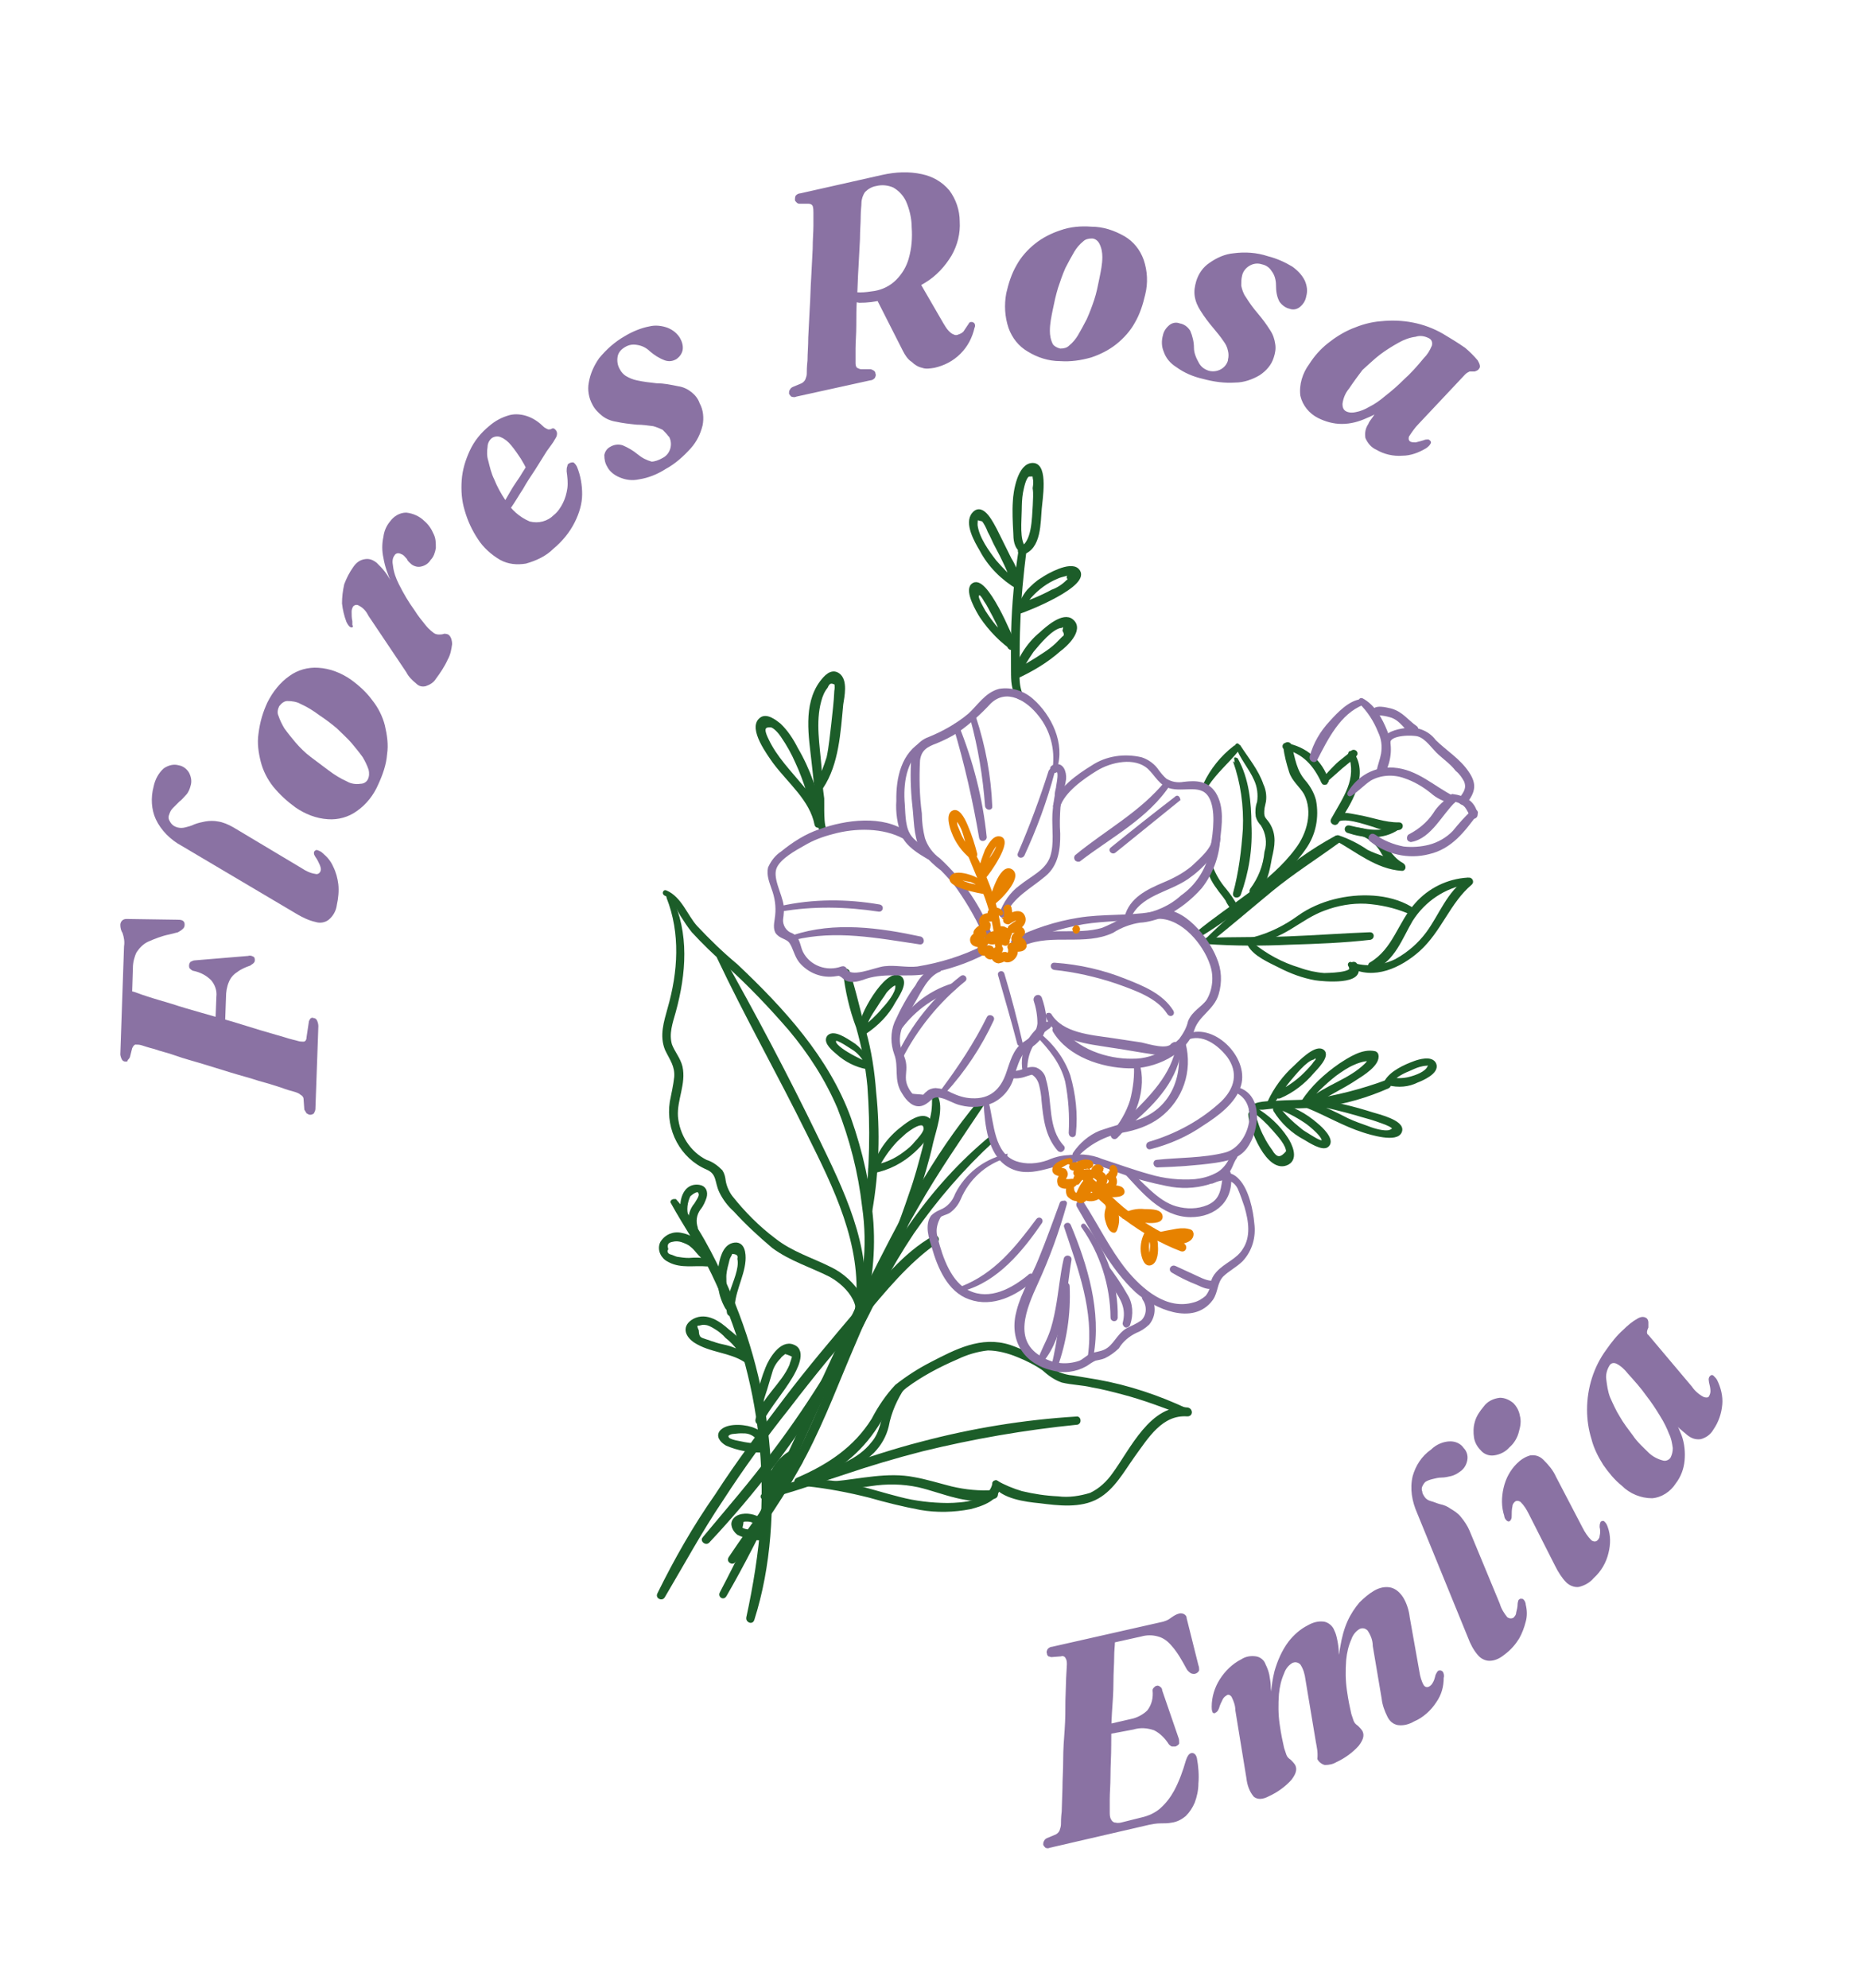 <?xml version="1.0" encoding="utf-8"?>
<!-- Generator: Adobe Illustrator 26.3.1, SVG Export Plug-In . SVG Version: 6.00 Build 0)  -->
<svg version="1.1" id="圖層_1" xmlns="http://www.w3.org/2000/svg" xmlns:xlink="http://www.w3.org/1999/xlink" x="0px" y="0px"
	 viewBox="0 0 252.4 269.1" style="enable-background:new 0 0 252.4 269.1;" xml:space="preserve">
<style type="text/css">
	.st0{fill:#8A72A3;}
	.st1{fill:#1C5D29;stroke:#1C5D29;stroke-width:0.529;stroke-miterlimit:4;}
	.st2{fill:#8A72A3;stroke:#8A72A3;stroke-width:0.529;stroke-miterlimit:4;}
	.st3{fill:#E78200;stroke:#E78200;stroke-width:0.529;stroke-miterlimit:4;}
</style>
<g id="svgexport-5_1_" transform="translate(-41.915 -35.224)">
	<path id="_5SC6UGdOkYfkXeSNty3Vl" class="st0" d="M190,270.3l0.1-1.3l5.2-1.2c0.7-0.2,1.4-0.6,1.9-1.1c0.6-0.8,0.8-1.7,0.7-2.7l0,0
		c0-0.2,0.1-0.3,0.2-0.4c0.1-0.1,0.2-0.2,0.3-0.2l0,0c0.2-0.1,0.4,0,0.5,0.1c0.2,0.1,0.3,0.3,0.3,0.5l0,0l2.2,6.4
		c0.1,0.2,0.1,0.5,0.1,0.8c-0.1,0.2-0.3,0.3-0.5,0.4l0,0c-0.2,0-0.3,0-0.5,0c-0.2-0.1-0.3-0.2-0.4-0.3l0,0c-0.5-0.8-1.2-1.5-2-1.9
		c-0.9-0.3-1.8-0.4-2.8-0.1l0,0L190,270.3z M197.4,282.2L197.4,282.2l-13.4,3.1c-0.2,0.1-0.4,0.1-0.6,0c-0.1-0.1-0.2-0.2-0.3-0.4
		l0,0c0-0.2,0-0.3,0.1-0.5c0.1-0.2,0.2-0.3,0.4-0.4l0,0l1.2-0.5c0.2-0.1,0.4-0.3,0.5-0.5c0.1-0.3,0.2-0.6,0.2-0.9l0,0
		c0-0.3,0-0.9,0.1-1.7l0.1-3.1c0-1.2,0.1-2.5,0.1-3.9c0-1.4,0.1-2.8,0.2-4.1c0.1-1.4,0.1-2.7,0.1-3.9l0.1-3.1l0.1-1.8l0,0
		c0-0.3,0-0.6-0.2-0.9c-0.1-0.2-0.4-0.3-0.6-0.2l0,0l-1.3,0.1c-0.1,0-0.3-0.1-0.4-0.1c-0.1-0.1-0.2-0.2-0.2-0.4l0,0
		c-0.1-0.2,0-0.4,0.1-0.6c0.2-0.2,0.4-0.3,0.6-0.3l0,0l14.6-3.3c0.6-0.1,1.1-0.3,1.6-0.7c0.3-0.2,0.6-0.4,1-0.5l0,0
		c0.4-0.1,0.9,0.1,1,0.5c0,0,0,0.1,0,0.1l0,0l1.6,6.4c0.1,0.2,0.1,0.5,0.1,0.7c-0.1,0.2-0.2,0.3-0.4,0.4l0,0c-0.2,0.1-0.4,0.1-0.7,0
		c-0.3-0.2-0.5-0.4-0.6-0.6l0,0c-0.6-1.1-1.2-2.2-2-3.1c-0.5-0.6-1.1-1.1-1.9-1.3c-0.7-0.2-1.5-0.2-2.2,0l0,0l-3.6,0.8
		c0,0.4-0.1,1.1-0.1,2s-0.1,2.1-0.1,3.4c0,1.3-0.1,2.7-0.2,4.1c-0.1,1.5-0.1,2.9-0.1,4.4c0,1.5-0.1,2.8-0.1,4.1
		c0,1.3-0.1,2.4-0.1,3.2c0,0.9,0,1.5,0,1.8l0,0c0,0.3,0,0.7,0.2,1c0.1,0.2,0.3,0.4,0.6,0.4c0.4,0.1,0.7,0,1.1-0.1l0,0l2.4-0.6
		c0.9-0.2,1.8-0.6,2.5-1.2c0.8-0.7,1.4-1.5,1.9-2.4c0.7-1.3,1.2-2.7,1.6-4.1l0,0c0.2-0.6,0.4-0.9,0.7-1l0,0c0.4-0.1,0.7,0.2,0.8,0.7
		l0,0c0.2,1.1,0.3,2.3,0.2,3.4c0,0.9-0.2,1.8-0.5,2.6c-0.3,0.7-0.7,1.3-1.2,1.8c-0.6,0.5-1.2,0.8-1.9,0.9l0,0
		c-0.5,0.1-1,0.1-1.5,0.1C198.4,282,197.9,282.1,197.4,282.2L197.4,282.2z M220,271L220,271l-1.4-8.4c-0.1-0.8-0.3-1.5-0.7-2.1
		c-0.3-0.3-0.7-0.4-1.1-0.2l0,0c-0.5,0.3-0.9,0.8-1.1,1.4c-0.4,0.9-0.6,1.8-0.7,2.8c-0.1,1.4-0.1,2.7,0.1,4.1l0,0
		c0.1,0.7,0.2,1.3,0.3,1.8c0.1,0.5,0.2,0.9,0.3,1.4c0.1,0.3,0.2,0.6,0.3,0.9l0,0c0.1,0.3,0.3,0.5,0.6,0.7c0.2,0.2,0.4,0.4,0.6,0.7
		l0,0c0.3,0.6,0.1,1.2-0.5,2c-0.8,0.9-1.9,1.7-3,2.2l0,0c-0.9,0.5-1.6,0.5-2.1,0.1c-0.6-0.7-0.9-1.6-1-2.5l0,0l-1.5-9.2
		c0-0.6-0.2-1.2-0.5-1.8c-0.2-0.3-0.5-0.4-0.7-0.2l0,0c-0.2,0.1-0.4,0.3-0.5,0.5c-0.2,0.4-0.4,0.8-0.5,1.2l0,0
		c-0.1,0.2-0.1,0.3-0.3,0.5c-0.1,0.1-0.2,0.1-0.3,0.2l0,0c-0.2,0-0.3-0.1-0.3-0.2c-0.1-0.2-0.1-0.5-0.1-0.7l0,0
		c0-1.3,0.4-2.6,1.1-3.7c0.7-1.1,1.7-2.1,2.9-2.7l0,0c0.6-0.4,1.3-0.5,2-0.4c0.6,0.1,1.1,0.5,1.3,1.1l0,0c0.2,0.4,0.4,0.9,0.5,1.4
		c0.1,0.6,0.2,1.1,0.2,1.8c0.1,0.6,0.1,1.3,0.2,1.9c0.1,0.6,0.2,1.3,0.3,1.9l0,0l-0.4-0.1c-0.2-2-0.1-4,0.4-6c0.4-1.4,1-2.8,1.9-4
		c0.7-0.9,1.6-1.7,2.6-2.2l0,0c0.7-0.4,1.4-0.6,2.2-0.5c0.6,0.1,1.2,0.6,1.4,1.2l0,0c0.2,0.4,0.3,0.8,0.4,1.3
		c0.1,0.5,0.2,1.1,0.2,1.7c0.1,0.6,0.1,1.2,0.2,1.9c0.1,0.7,0.2,1.3,0.3,1.9l0,0l-0.5,0c-0.1-1.5-0.1-3.1,0.2-4.6
		c0.2-1.2,0.5-2.4,1-3.5c0.4-0.9,1-1.8,1.6-2.5c0.6-0.6,1.3-1.2,2-1.6l0,0c0.7-0.4,1.5-0.6,2.3-0.4c0.7,0.2,1.2,0.7,1.6,1.3
		c0.5,0.8,0.8,1.8,0.9,2.7l0,0l1.3,7.3c0.1,0.7,0.3,1.4,0.6,1.9c0.2,0.3,0.5,0.3,0.7,0.2l0,0c0.2-0.1,0.4-0.3,0.5-0.5
		c0.2-0.3,0.3-0.7,0.4-1.1l0,0c0.1-0.2,0.2-0.4,0.3-0.5c0.1-0.1,0.2-0.1,0.3-0.1l0,0c0.2,0,0.3,0.1,0.4,0.2c0.1,0.2,0.2,0.5,0.1,0.8
		l0,0c0,1.2-0.3,2.3-1,3.3c-0.7,1.1-1.8,2.1-3,2.6l0,0c-0.7,0.4-1.4,0.6-2.2,0.5c-0.6-0.1-1.1-0.5-1.4-1.1c-0.4-0.8-0.7-1.6-0.8-2.5
		l0,0l-1.2-7.1c0-0.8-0.3-1.5-0.7-2.1c-0.3-0.3-0.7-0.4-1.1-0.2l0,0c-0.5,0.3-0.9,0.8-1.1,1.4c-0.4,0.9-0.6,1.8-0.7,2.8
		c-0.1,1.4-0.1,2.7,0.1,4.1l0,0c0.1,0.7,0.2,1.3,0.3,1.8c0.1,0.5,0.2,0.9,0.3,1.4c0.1,0.3,0.2,0.6,0.3,0.9l0,0
		c0.1,0.3,0.3,0.5,0.6,0.7c0.2,0.2,0.4,0.4,0.6,0.7l0,0c0.3,0.6,0.1,1.2-0.5,2c-0.8,0.9-1.9,1.7-3,2.2l0,0c-0.5,0.3-1,0.4-1.6,0.4
		c-0.4-0.1-0.8-0.4-1-0.8C220.3,272.3,220.1,271.6,220,271z M235.6,231.4L235.6,231.4c0.7-0.7,1.7-1.1,2.6-1.1
		c0.7,0,1.4,0.3,1.8,0.9l0,0c0.4,0.4,0.6,1,0.5,1.6c-0.1,0.6-0.4,1.2-1,1.6l0,0c-0.4,0.3-0.8,0.5-1.2,0.6c-0.4,0.1-0.9,0.2-1.3,0.2
		c-0.4,0-0.8,0.1-1.2,0.2c-0.4,0.1-0.7,0.2-1,0.4l0,0c-0.2,0.2-0.3,0.4-0.4,0.6c-0.1,0.2-0.1,0.5,0,0.7c0,0.3,0.2,0.5,0.3,0.7l0,0
		c0.2,0.3,0.5,0.5,0.9,0.6c0.4,0.1,0.8,0.3,1.2,0.4c0.5,0.1,1,0.3,1.4,0.6c0.5,0.3,1,0.6,1.4,1.1c0.5,0.6,0.9,1.2,1.2,1.9l0,0
		l4.1,9.9c0.2,0.7,0.6,1.3,1,1.8c0.3,0.2,0.5,0.2,0.8,0.1l0,0c0.2-0.2,0.4-0.4,0.4-0.7c0.1-0.4,0.2-0.8,0.2-1.2l0,0
		c0-0.2,0.1-0.4,0.1-0.5c0.1-0.1,0.2-0.2,0.3-0.2l0,0c0.2,0,0.3,0,0.4,0.1c0.2,0.2,0.3,0.5,0.3,0.7l0,0c0.2,0.8,0.2,1.6,0,2.3
		c-0.2,0.8-0.5,1.6-0.9,2.3c-0.5,0.8-1.1,1.5-1.9,2.1l0,0c-0.6,0.5-1.3,0.9-2.1,0.9c-0.6,0-1.2-0.3-1.6-0.8c-0.6-0.7-1-1.5-1.3-2.3
		l0,0l-6.9-16.9c-0.7-1.6-1-3.3-0.6-5C233.5,233.6,234.3,232.3,235.6,231.4z M252.5,235.1l3.6,6.9c0.3,0.6,0.7,1.2,1.2,1.7
		c0.3,0.2,0.6,0.2,0.8,0l0,0c0.2-0.2,0.3-0.4,0.3-0.6c0.1-0.4,0.1-0.8,0-1.2l0,0c0-0.2,0-0.4,0.1-0.6c0-0.1,0.1-0.2,0.2-0.2l0,0
		c0.2-0.1,0.3,0,0.4,0.1c0.2,0.2,0.3,0.4,0.4,0.7l0,0c0.4,1.1,0.4,2.3,0.1,3.5c-0.3,1.3-1,2.5-2,3.4l0,0c-0.5,0.6-1.2,1-2,1.2
		c-0.6,0.1-1.3-0.2-1.7-0.6c-0.6-0.6-1.1-1.4-1.5-2.2l0,0l-3.6-7.1c-0.3-0.6-0.6-1.1-1.1-1.6c-0.3-0.2-0.6-0.2-0.8,0l0,0
		c-0.2,0.2-0.3,0.4-0.3,0.6c-0.1,0.4-0.1,0.9-0.1,1.3l0,0c0,0.2,0,0.3-0.1,0.5c-0.1,0.1-0.1,0.2-0.2,0.2l0,0c-0.1,0.1-0.3,0-0.4-0.1
		c-0.2-0.2-0.3-0.4-0.3-0.6l0,0c-0.4-1.2-0.4-2.5-0.1-3.8c0.3-1.3,0.9-2.4,1.8-3.3l0,0c0.5-0.5,1.1-0.9,1.8-1.1
		c0.7-0.1,1.3,0.1,1.8,0.6C251.5,233.5,252.1,234.2,252.5,235.1L252.5,235.1z M246.2,231.1L246.2,231.1c-0.5,0.6-1.3,1-2.1,1.1
		c-0.7,0.1-1.4-0.2-1.8-0.7l0,0c-0.5-0.5-0.8-1.1-0.9-1.7c-0.1-0.7-0.1-1.4,0.1-2.1c0.2-0.8,0.7-1.5,1.2-2.1l0,0
		c0.5-0.7,1.3-1.1,2.2-1.2c0.7,0,1.3,0.3,1.8,0.7l0,0c0.5,0.5,0.8,1.1,0.9,1.7c0.2,0.7,0.1,1.4-0.1,2.1
		C247.3,229.8,246.8,230.6,246.2,231.1L246.2,231.1z M265,215.9l5.9,7c0.4,0.6,1,1.1,1.6,1.4c0.3,0.1,0.6,0.1,0.7-0.1l0,0
		c0.1-0.2,0.2-0.4,0.2-0.7c0-0.4-0.1-0.8-0.2-1.2l0,0c0-0.2-0.1-0.4,0-0.6c0-0.1,0.1-0.2,0.2-0.3l0,0c0.1-0.1,0.3-0.1,0.4,0
		c0.2,0.2,0.4,0.4,0.5,0.6l0,0c0.5,1,0.8,2.2,0.7,3.3c-0.1,1.2-0.5,2.4-1.2,3.4l0,0c-0.4,0.7-1,1.1-1.7,1.3
		c-0.7,0.1-1.3-0.1-1.9-0.6l0,0c-0.2-0.2-0.5-0.4-0.7-0.6c-0.3-0.2-0.5-0.5-0.8-0.8c-0.3-0.3-0.6-0.6-0.9-1c-0.3-0.4-0.6-0.8-1-1.2
		l0,0l0.8,0.1c0.8,1.1,1.4,2.3,1.9,3.6c0.4,1.1,0.5,2.3,0.4,3.4c-0.1,1.1-0.5,2.2-1.2,3.1l0,0c-0.7,1.1-1.9,1.9-3.2,2
		c-1.5,0-3-0.6-4.1-1.7l0,0c-1-0.8-1.8-1.8-2.5-2.8c-0.7-1.1-1.3-2.3-1.6-3.5c-0.4-1.3-0.6-2.6-0.6-4c0-2.9,0.9-5.8,2.6-8.1l0,0
		c0.7-1,1.4-1.9,2.3-2.7c0.6-0.6,1.2-1.1,1.9-1.5c0.5-0.3,0.9-0.3,1.2-0.1l0,0c0.2,0.1,0.3,0.4,0.3,0.6c0,0.2,0,0.4,0,0.7
		C264.7,215.5,264.8,215.8,265,215.9L265,215.9z M265,231.8L265,231.8c0.5,0.5,1.2,0.9,2,1.1c0.4,0.1,0.8-0.1,1-0.4l0,0
		c0.2-0.4,0.3-0.8,0.3-1.3c-0.1-0.7-0.2-1.3-0.5-1.9c-0.3-0.8-0.7-1.6-1.2-2.4c-0.6-1-1.2-1.9-1.9-2.8c-0.7-1-1.6-2-2.5-3l0,0
		c-0.4-0.5-0.9-1-1.5-1.3c-0.4-0.2-0.8-0.1-1,0.3l0,0c-0.3,0.5-0.5,1.2-0.4,1.8c0.1,0.8,0.2,1.6,0.5,2.4c0.4,0.9,0.8,1.8,1.3,2.6
		c0.5,0.9,1.2,1.8,1.8,2.6C263.5,230.4,264.3,231.1,265,231.8z"/>
	<g id="Group_4" transform="translate(181.082 98.817) rotate(30.651)">
		<g id="Group_1" transform="translate(0 0)">
			<path id="Path_3" class="st1" d="M17.1,113.9c0.1,0,0.1-0.1,0.1-0.1c0-0.1-0.1-0.1-0.1-0.1c-0.1,0-0.1,0.1-0.1,0.1
				C17,113.9,17.1,113.9,17.1,113.9z"/>
			<path id="Path_4" class="st1" d="M19.6,76.4c-0.7-0.9-0.4-2.8-0.4-3.9c0-0.6,0.1-1.2,0.1-1.8c0-0.3,0.5-2.5,1.1-1.5
				c0.5,0.8,0.2,2.7,0,3.6c-0.2,1.3-0.6,2.5-1,3.7c-0.1,0.2,0.3,0.4,0.4,0.2c0.8-1.7,1.3-3.6,1.2-5.5c0-0.7,0.2-3.1-0.9-3.2
				c-2.1-0.2-2,7.6-1,8.6c0.1,0.1,0.2,0.1,0.3,0C19.6,76.6,19.6,76.5,19.6,76.4z"/>
			<path id="Path_5" class="st1" d="M22.6,80.5c-1-0.9-2.3-1.5-3.7-1.5c-0.7,0-2.8-0.2-3,0.8c-0.1,0.9,1.6,1.1,2.1,1.2
				c1.5,0.3,3,0.2,4.4-0.3c0.2-0.1,0.1-0.4-0.1-0.4c-0.5,0.1-6,0.7-5.5-0.7c0.1-0.4,2.5-0.2,3-0.2c1,0.1,1.9,0.5,2.7,1.1
				C22.6,80.7,22.7,80.6,22.6,80.5L22.6,80.5z"/>
			<path id="Path_6" class="st1" d="M30.5,92.4c-0.1-1.5-0.1-3,0.2-4.6c0.1-0.7,0.4-1.5,0.6-2.2c0.1-0.2,1.2-3.3,2.2-1.8
				c0.3,0.5,0,1.8-0.1,2.3c-0.1,0.7-0.3,1.3-0.6,2c-0.6,1.5-1.6,2.9-2.9,3.9c-0.3,0.2,0.1,0.7,0.4,0.4c1.6-1.4,2.7-3.2,3.3-5.2
				c0.3-1,1.1-4.1-0.3-4.6c-1.3-0.4-2.2,1.9-2.5,2.7c-0.9,2.2-1.1,4.6-0.5,6.9C30.3,92.6,30.5,92.6,30.5,92.4L30.5,92.4z"/>
			<path id="Path_7" class="st1" d="M42,95.9c-2.3,4-2.9,8.8-3.7,13.3c-0.9,5.3-1.8,10.5-2.4,15.8s-1.2,10.6-1.4,15.9
				c-0.4,5.2-0.3,10.4,0.1,15.5c0,0.4,0.6,0.3,0.6,0c0-5.2-0.2-10.3,0.1-15.4c0.2-5.2,0.7-10.3,1.4-15.4c0.6-5.1,1.4-10.2,2.3-15.3
				c0.8-4.8,1.5-9.7,3.5-14.1C42.6,95.8,42.1,95.6,42,95.9z"/>
			<path id="Path_8" class="st1" d="M32.4,79.7c0.6,1,1.1,2,1.3,3.2c0.3,1.1,0.7,2.2,1,3.2c0.6,2.1,1.2,4.2,1.6,6.3
				c0.9,4.2,1.6,8.5,2.1,12.8c0.9,8.9,0.8,17.9-0.2,26.8c-0.5,5-1.4,9.8-2.2,14.8c-0.1,0.3,0.5,0.4,0.6,0.1c2-9,3.1-18.2,3.1-27.4
				c0.2-9.1-0.7-18.2-2.6-27c-0.6-2.5-1.2-5.1-2-7.5c-0.5-1.6-1-4.4-2.4-5.5C32.5,79.3,32.3,79.6,32.4,79.7z"/>
			<path id="Path_9" class="st1" d="M41.8,80.2c-3.7,10.2-4.2,21.2-2.8,31.9c0.7,6,1.8,12,2.2,18c0.3,5.8-0.5,11.4-0.8,17.2
				c0,0.2,0.1,0.3,0.3,0.3c0.2,0,0.3-0.1,0.3-0.3c0.9-5.7,1.2-11.4,0.9-17.2c-0.3-5.6-1.3-11-2-16.5c-0.8-5.6-1.1-11.2-0.8-16.8
				c0.4-5.6,1.4-11.1,3-16.4c0-0.1,0-0.1-0.1-0.2C41.9,80.1,41.8,80.1,41.8,80.2z"/>
			<path id="Path_10" class="st1" d="M38,76.9c-1.6,9.6-1,19.7-0.3,29.3c0.7,9.6,1.9,19.1,2.8,28.7c0.5,5.7,1,11.4,1.3,17.1
				c0,0.3,0.5,0.4,0.5,0c-0.1-9.7-1.3-19.3-2.3-28.9c-1-9.8-2.1-19.6-2.2-29.5c-0.1-5.6,0.3-11.1,0.6-16.6
				C38.3,76.7,38.1,76.7,38,76.9L38,76.9z"/>
			<path id="Path_11" class="st1" d="M16.9,113.6c-0.7-0.3-1.4-0.6-2.1-0.8c-0.8-0.1-1.6-0.1-2.4,0.2c-1,0.3-1.7,1.2-1.7,2.3
				c0.1,1,1.1,1.6,2,1.5c0,0,0.1,0,0.1,0c1.8-0.1,3.1-1.4,4.6-2.1c0.3-0.1,0.1-0.6-0.2-0.5c-0.8,0.3-1.5,0.7-2.2,1.2
				c-0.5,0.3-1,0.5-1.5,0.7c-0.3,0.1-0.7,0.1-1,0.2c-0.4,0.1-0.8-0.1-0.9-0.5c0,0,0-0.1,0-0.1c-0.5-0.5-0.5-1,0.1-1.5
				c0.3-0.3,0.7-0.5,1.1-0.6c0.5-0.1,1-0.2,1.5-0.1c0.9,0.1,1.6,0.6,2.5,0.6c0.1,0,0.1-0.1,0.1-0.1C17,113.7,17,113.7,16.9,113.6z"
				/>
			<path id="Path_12" class="st1" d="M11.8,110.6c-0.8-0.7-1.2-1.7-1.3-2.7c0.1-0.4,0.6-1.8,1.3-1c0.3,0.3,0.2,1.2,0.2,1.6
				c-0.2,1.2,0.3,2.4,1.3,3.1c0.2,0.2,0.5-0.2,0.3-0.4c-0.7-0.6-1.1-1.5-1-2.5c0.1-0.6,0-1.2-0.1-1.7c-0.2-0.7-0.7-1.1-1.4-0.8
				c-2.1,0.9-0.8,3.8,0.5,4.6c0.1,0,0.1,0,0.1,0C11.8,110.7,11.8,110.7,11.8,110.6z"/>
			<path id="Path_13" class="st1" d="M36.9,132.4c-0.3-1.1-1.4-1.9-2.5-1.7c-1.2,0.1-3.3,1.1-3.7,2.3c-0.3,0.9,0.6,1.2,1.4,1.2
				C33.7,134,35.4,133.4,36.9,132.4c0.2-0.1,0.2-0.3,0.1-0.4c-0.1-0.1-0.3-0.2-0.4-0.1c-0.8,0.4-1.6,0.8-2.4,1.1
				c-0.4,0.1-2.1,0.9-2.5,0.5c-0.5-0.3,0-0.9,0.3-1.1c0.4-0.3,0.8-0.6,1.2-0.8c1.1-0.7,2.7-0.4,3.4,0.8c0,0,0,0.1,0,0.1
				c0,0.1,0.1,0.1,0.2,0.1C36.8,132.6,36.9,132.5,36.9,132.4L36.9,132.4z"/>
			<path id="Path_14" class="st1" d="M40.5,137.3c-0.3-1.3-0.5-2.6-0.5-3.8c0-0.6,0.2-1.1,0.3-1.6c0.5-1.2,1.1-0.5,0.9,0.3
				c-0.2,1.8-1.4,3.6-1.2,5.5c0,0.1,0.2,0.2,0.3,0.2c0.1,0,0.1-0.1,0.2-0.2c0.3-1.7,1-3.3,1.3-5c0.1-0.6,0.5-2.3-0.6-2.5
				c-1-0.2-1.5,1.6-1.7,2.3c-0.3,1.7-0.1,3.4,0.7,4.9c0,0.1,0.1,0.1,0.2,0C40.5,137.4,40.5,137.4,40.5,137.3L40.5,137.3z"/>
			<path id="Path_15" class="st1" d="M42.3,141.3c-0.1-0.8-1.2-0.6-1.8-0.5c-0.8,0.1-2,0.7-2.2,1.6c-0.2,0.8,0.6,1.3,1.3,1.4
				c1.2-0.1,2.3-0.5,3.3-1.1c0.4-0.2,0.1-0.7-0.3-0.6c-0.5,0.2-1.1,0.5-1.6,0.7c-0.3,0.1-1.1,0.5-1.5,0.3c-0.1-0.3-0.2-0.7-0.4-1
				c0.1-0.1,0.2-0.2,0.3-0.3c0.3-0.2,0.5-0.3,0.8-0.4c0.5-0.1,1.3-0.3,1.7,0c0,0,0.1,0.1,0.2,0C42.3,141.4,42.3,141.4,42.3,141.3
				L42.3,141.3z"/>
			<path id="Path_16" class="st1" d="M-12.4,74.6c4.1,3.2,6.5,7.9,7.8,12.9c0.5,1.8,0.9,3.7,2.5,4.9c1.2,0.8,2.3,1.2,3,2.6
				c0.5,1.1,0.8,2.1,1.2,3.2c1.4,3.5,5,5.7,8.7,5.2c1.7-0.2,2,1,3.2,1.8c0.9,0.6,1.9,1,2.9,1.2c2.3,0.7,4.6,1.2,7,1.6
				c2.9,0.3,5.7-0.4,8.6-0.6c3-0.1,6.8,1.3,6.2,5c-0.1,0.4,0.5,0.5,0.6,0.1c1.2-4.3-3.9-6.1-7.2-5.8c-2.9,0.2-5.6,0.9-8.6,0.5
				c-2.7-0.3-5.4-1-8-2c-0.7-0.3-1.4-0.8-1.9-1.4c-0.3-0.4-0.6-0.7-1-0.9c-0.8-0.2-1.6-0.3-2.4-0.1c-2.6,0.2-5.1-1.1-6.6-3.2
				c-1.3-1.9-1.3-4.4-2.9-6.1c-0.8-0.8-1.8-1.1-2.7-1.8c-1.2-1.1-1.5-2.7-1.9-4.2c-1.4-5.1-3.8-10-8.3-13c-0.1,0-0.2,0-0.2,0.1
				C-12.5,74.4-12.5,74.5-12.4,74.6z"/>
			<path id="Path_17" class="st1" d="M-13,74.4c1.3-0.2,2.3,0.7,3.4,1.3c0.8,0.4,1.6,0.8,2.4,1.1c2,0.6,4.1,1.1,6.2,1.5
				c4,0.8,7.9,1.9,11.8,3.2c4,1.4,7.8,3.3,11.2,5.8c3.6,2.8,6.9,6.1,9.7,9.8c1.7,2.1,3.2,4.5,4.3,7c1,2.4,1.6,4.9,2.7,7.3
				c0.1,0.2,0.5,0.1,0.4-0.2c-0.9-4.6-2.8-8.9-5.4-12.7c-2.8-4-6.1-7.5-9.8-10.6c-6.7-5.5-15.3-8.1-23.7-10c-2.5-0.4-5-1-7.4-1.7
				c-1.9-0.6-3.8-2.3-5.9-2C-13.2,74.2-13.2,74.4-13,74.4z"/>
			<path id="Path_18" class="st1" d="M-2.4,78.1c7.4,5,15.1,9.4,22.6,14.3c6.8,4.4,14.1,9.1,17.6,16.7c0.2,0.3,0.7,0.1,0.5-0.3
				c-3.1-7.4-10.4-12.1-16.9-16.4c-7.7-5.1-15.7-10-23.7-14.6c-0.1,0-0.1,0-0.2,0S-2.4,78.1-2.4,78.1L-2.4,78.1z"/>
			<path id="Path_19" class="st1" d="M13.3,71.1c1.5,2,3.3,3.9,5.3,5.5c2,1.9,3.8,3.9,5.4,6.1c3.2,4.6,6,9.5,8.2,14.6
				c0.1,0.3,0.6,0.1,0.5-0.2c-1.9-5-4.5-9.7-7.7-14c-1.6-2.3-3.4-4.5-5.4-6.4c-2-1.9-3.9-4-6-5.8C13.4,70.8,13.2,70.9,13.3,71.1z"/>
			<path id="Path_20" class="st1" d="M48.3,33.7c0.7,0.8,1.6,1.4,2.6,1.8c0.6,0.3,1.3,0.5,1.9,0.8c0.4,0.3,0.9,0.5,1.4,0.7
				c0.2,0,0.5-0.3,0.2-0.4c-0.8-0.5-1.7-0.9-2.5-1.2c-1.2-0.4-2.3-1-3.3-1.8c0,0-0.1,0-0.2,0C48.2,33.6,48.2,33.7,48.3,33.7z"/>
			<path id="Path_21" class="st1" d="M42.5,24.4c0.1-2.2,0.8-4.1,1.1-6.2c0-0.3-0.4-0.3-0.4-0.1c-0.8,2-1.1,4.2-0.9,6.3
				C42.3,24.6,42.5,24.5,42.5,24.4L42.5,24.4z"/>
			<path id="Path_22" class="st1" d="M43.4,17.7c1.3,1.1,3,1.6,4.4,2.6c0.9,0.6,1.6,1.5,2,2.5c0.1,0.6,0.4,1.2,0.8,1.7
				c0.3,0.3,0.7,0.5,1.1,0.6c1.2,0.6,2.1,1.7,2.4,3c0.8,1.7,1.1,3.5,0.9,5.4c0,0.3,0.5,0.4,0.6,0.1c0.6-1.7-0.1-3.5-0.7-5.1
				c-0.5-1.6-1-3-2.6-3.8c-0.9-0.4-1.1-0.2-1.7-1.5c-0.1-0.3-0.2-0.6-0.3-0.9c-0.3-0.7-0.8-1.3-1.4-1.7c-1.5-1.3-3.5-2-5.3-2.9
				c-0.1,0-0.1,0-0.2,0C43.3,17.6,43.3,17.7,43.4,17.7z"/>
			<path id="Path_23" class="st1" d="M44.1,19.6c2.4,2,4.4,4.5,5.9,7.3c1.3,2.6,2.5,5.3,3.3,8.2c0.1,0.3,0.5,0.1,0.5-0.2
				c-0.6-3.2-1.8-6.2-3.6-8.9c-1.5-2.5-3.4-5.1-6-6.6c-0.1,0-0.1,0-0.2,0.1C44,19.5,44,19.5,44.1,19.6z"/>
			<path id="Path_24" class="st1" d="M14.8,26.8c-1.4-0.9-2.1-2.6-2.9-3.9c-0.9-1.5-1.7-2.9-2.5-4.4c-1.6-2.9-3-5.9-4.3-8.9
				C4.9,9.3,4.5,9.5,4.6,9.8c1.4,3.5,3,6.9,4.8,10.1c0.9,1.6,1.8,3.1,2.7,4.6c0.6,1,1.3,2.2,2.5,2.6c0.1,0,0.2,0,0.2-0.1
				C14.9,27,14.9,26.9,14.8,26.8L14.8,26.8z"/>
			<path id="Path_25" class="st1" d="M12.9,25c-0.1-1.4-0.1-2.8,0-4.2c0.2-1.2,0.6-4.1,1.7-4.9c0.2-0.5,0.5-0.4,0.7,0.3
				c0.5,0.3,0.6,0.6,0.4,1c-0.1,0.4-0.2,0.8-0.3,1.2c-0.2,0.7-0.5,1.4-0.8,2c-0.7,1.5-1.5,2.8-2.2,4.2c-0.1,0.2,0,0.3,0.1,0.4
				c0.1,0.1,0.3,0,0.4-0.1c1.3-1.9,2.4-3.9,3.1-6.1c0.4-0.9,1.3-3.9-0.5-4.2c-1.5-0.3-2.4,2.6-2.7,3.6C12,20.4,12,22.8,12.6,25
				C12.7,25.1,12.9,25.2,12.9,25L12.9,25z"/>
			<path id="Path_26" class="st1" d="M11,21.6c-1.4-0.4-2.7-0.6-4.1-1c-0.8-0.3-1.5-0.6-2.3-1c-0.5-0.3-1.8-1-1.9-1.4
				c-0.2-0.9,0.8-0.4,1.3-0.1c0.7,0.3,1.4,0.8,2.1,1.2c1.3,0.8,2.6,1.8,3.9,2.6c0.3,0.2,0.7-0.2,0.4-0.5c-0.7-0.6-8.3-6.3-8.9-4.1
				c-0.3,1.1,2.4,2.6,3.2,3c1.9,0.9,4.1,1.5,6.2,1.6C11.1,21.9,11.1,21.7,11,21.6z"/>
			<path id="Path_27" class="st1" d="M8.5,17.6c0.5-0.9,0.2-2,0.4-3c0.3-1.5,0.9-2.9,1.8-4.1c0.2-0.3,0.5-0.6,0.8-0.9
				c0.3-0.4,0.5-0.4,0.6,0.1c0.3,0.2,0.4,0.4,0.2,0.6c-0.2,0.8-0.6,1.6-1.1,2.2c-0.9,1.5-1.9,2.8-3,4.1C8,17,8.4,17.5,8.7,17.2
				c0.7-0.7,6.5-8.3,3.9-8.9c-1.3-0.3-3,2.6-3.4,3.5c-0.4,0.7-0.6,1.5-0.8,2.3c-0.2,1.1,0.1,2.3-0.2,3.4C8.2,17.6,8.4,17.7,8.5,17.6
				L8.5,17.6z"/>
			<path id="Path_28" class="st1" d="M4.9,9.4C3.6,9,2.5,6.5,1.8,5.3C1.4,4.6,1,3.9,0.7,3.1C0.5,2.5,0,1.2,0.3,0.6
				C0.5,0.4,0.8,0.3,1,0.1l0.3,0.4c0.3,0.3,0.5,0.7,0.7,1.2C2.5,2.3,2.8,3,3.2,3.7c0.8,1.6,2.5,4.4,1.4,6C4.4,10,4.8,10.3,5,10.1
				c1.7-1.8-0.2-4.7-1-6.4C3.5,2.7,1.8-1.8,0.2-0.9S0,3.5,0.6,4.6C1.2,5.8,2,7,2.8,8.2c0.5,0.8,1,1.6,2.1,1.7c0.1,0,0.2-0.1,0.2-0.2
				C5.1,9.5,5,9.5,4.9,9.4z"/>
			<path id="Path_29" class="st1" d="M6.9,14.1c-1.5-0.2-3-0.6-4.5-1.1c-1.5-0.6-3.6-1.5-4.7-2.9c-0.2-0.3-0.3-0.6-0.5-0.9l1-0.3
				c0.5,0.2,1,0.5,1.5,0.9c0.7,0.4,1.3,0.9,2,1.3c1.5,0.9,3,1.9,4.4,3.1c0.3,0.3,0.7-0.1,0.5-0.4C5.8,12.9,5,12.2,4,11.7
				c-1.2-0.8-2.5-1.6-3.7-2.4C-0.4,8.9-3,7.1-3.3,8.9c-0.3,1.6,2.2,3,3.3,3.6c2.1,1.3,4.5,1.9,7,1.9C7,14.3,7.1,14.2,6.9,14.1
				L6.9,14.1z"/>
			<path id="Path_30" class="st1" d="M1.3,56c-0.7,0-2.2-2.9-2.6-3.5C-2.2,51.4-3,50.2-3.8,49c-1.7-2.4-3.8-4.8-4.6-7.7
				c-0.2-0.7-0.3-1.4-0.2-2.1c-0.1-0.8,0.2-1.1,1-1.1c0.2,0.3,0.4,0.6,0.5,0.9c0.7,1.3,1.3,2.7,1.9,4c0.6,1.4,1.3,2.8,1.8,4.3
				c0.3,1.3,0.5,2.6,0.7,3.9c0,0.1,0.2,0.2,0.3,0.2c0.1,0,0.2-0.1,0.2-0.2C-2,47.4-4,43.6-5.6,40.2c-0.4-1-1.1-3.1-2.4-3.2
				c-1.1-0.1-1.3,1.2-1.4,2c-0.4,3.8,2.5,7.1,4.6,9.9c1.3,1.7,2.6,3.5,3.9,5.2c0.4,0.6,1.4,2.6,2.3,2.1C1.4,56.2,1.4,56.2,1.3,56
				C1.4,56.1,1.3,56.1,1.3,56L1.3,56z"/>
			<path id="Path_31" class="st1" d="M-0.2,54.8c-2.1-2.5-4.7-4.7-7.6-6.3c-1.1-0.7-2.3-1.3-3.6-1.6c-0.7-0.1-2.2-0.3-2.5,0.6
				c-0.7,1.8,3.4,3.5,4.5,4c3.1,1.3,6.9,1.8,9.2,4.4c0.2,0.2,0.4,0,0.4-0.2c-0.7-1.8-3-2.5-4.6-3.1c-2.5-0.9-5.2-1.6-7.4-3.1
				c-0.6-0.4-2-1.3-0.5-2c0.5-0.2,1.6,0.2,2,0.4c1.3,0.6,2.5,1.3,3.6,2.1c2.2,1.5,4.1,3.4,6.2,5.1C-0.2,55.2-0.1,54.9-0.2,54.8
				L-0.2,54.8z"/>
			<path id="Path_32" class="st1" d="M44.2,133.4c2.6-1.2,5.4-2.2,8.1-3c2.3-0.6,4.6-1.3,6.8-2.1c2.1-0.8,4-2,5.7-3.5
				c1.1-1.1,2.8-3,1.7-4.6c-0.2-0.2-0.7-0.1-0.5,0.2c0.9,2.5-2.2,4.6-4,5.7c-1.9,1.1-3.9,2-6,2.6c-4,1.2-8.4,1.9-11.9,4.4
				C43.8,133.2,44,133.5,44.2,133.4z"/>
			<path id="Path_33" class="st1" d="M66,120.4c1.8,1,4.8-0.3,6.5-1.1c2.3-1,5.1-2.2,6.4-4.5c1.2-2.1,1.1-4.8,1.3-7.2
				c0.3-3.2,0.3-7,3.5-8.6c0.4-0.2,0.1-0.7-0.3-0.6c-4.5,1.9-3.7,8.7-4.1,12.6c-0.1,1.4-0.5,2.8-1.3,4c-1,1.1-2.2,2.1-3.6,2.7
				c-1.5,0.8-3,1.4-4.6,1.9c-1.2,0.3-2.5,0.5-3.7,0.5C66,120.2,65.9,120.3,66,120.4C66,120.4,66,120.4,66,120.4L66,120.4z"/>
			<path id="Path_34" class="st1" d="M83.3,98.6c-4.2,0.4-8.4,1.3-12.4,2.8c-1,0.4-2.1,0.8-3.1,1.2c-0.6,0.3-1.3,0.5-2,0.6
				c-0.6,0-1.1-0.2-1.7-0.2c-1.9-0.1-3.9,0-5.8,0.4c-3.9,0.9-5.9,4.2-7.9,7.4c-1,1.6-1.8,3.2-2.5,5c-0.4,1.8-0.5,3.7-0.4,5.5
				c-0.1,4.6-2,8.5-4.7,12.2c-0.2,0.3,0.2,0.6,0.5,0.4c2.9-3.1,4.6-7.2,4.9-11.4c0.2-2.5-0.2-4.9,0.7-7.3c1-2.4,2.4-4.7,4-6.9
				c0.8-1.2,1.8-2.3,3-3.2c1.2-0.7,2.6-1.1,4-1.3c1.3-0.2,2.6-0.3,3.9-0.2c1,0.2,2,0.3,3,0.1c1.3-0.4,2.5-1.1,3.8-1.5
				c1.3-0.5,2.7-0.9,4.1-1.3c2.8-0.8,5.7-1.3,8.6-1.8C83.5,98.9,83.5,98.6,83.3,98.6z"/>
			<path id="Path_35" class="st1" d="M40.1,137.9c2.7-2.6,5.1-5.6,7.6-8.4c2.4-2.8,4.9-5.5,7.5-8.1c5.1-5,10.5-9.6,16.2-13.8
				c0.3-0.2-0.1-0.7-0.3-0.5c-5.9,4-11.4,8.6-16.4,13.7c-2.6,2.6-5,5.4-7.5,8.2c-2.5,2.9-5.1,5.7-7.3,8.7
				C39.8,137.9,40,138,40.1,137.9L40.1,137.9z"/>
			<path id="Path_36" class="st1" d="M47.5,131.5c1.5-0.6,2.9-1.5,4.1-2.5c1.7-1.4,3.6-2.5,5.7-3.2c3.1-1,7.3-1.3,9.6-3.9
				c0.2-0.2,0-0.7-0.4-0.5c-1.6,1.1-3.3,1.9-5.2,2.5c-1.7,0.5-3.4,0.9-5,1.5c-3.4,1.2-6.1,3.9-9,6C47.3,131.4,47.4,131.6,47.5,131.5
				L47.5,131.5z"/>
			<path id="Path_37" class="st1" d="M48.5,115.3c-0.3,1.2-0.4,2.4-0.2,3.6c0.3,1.8,1.1,3.3,0.8,5.1c-0.4,3.3-2.7,5.6-4.6,8.1
				c-0.2,0.2,0.2,0.5,0.4,0.3c2.3-2,3.9-4.5,4.7-7.4c0.3-1.3,0.3-2.6-0.1-3.9c-0.7-1.9-0.9-3.9-0.8-5.8c0-0.1,0-0.1-0.1-0.1
				C48.6,115.2,48.5,115.2,48.5,115.3L48.5,115.3L48.5,115.3z"/>
			<path id="Path_38" class="st1" d="M9.1,109.8c3.2,1.9,6.6,3.4,9.7,5.5c3.3,2.2,6.3,4.6,9.2,7.3c5.5,5.2,10.1,11.3,13.6,18.1
				c2,4,3.6,8.1,5,12.3c0.1,0.3,0.7,0.3,0.6-0.1c-1.7-7.4-5.4-14.5-9.8-20.7c-4.5-6.4-10.1-11.9-16.5-16.4c-3.5-2.4-7.5-5-11.6-6.3
				C9.1,109.6,9,109.8,9.1,109.8z"/>
			<path id="Path_39" class="st1" d="M33.9,127.9c-0.7-0.4-0.9-1.9-1.1-2.7c-0.2-0.8-0.4-1.6-0.6-2.4c-0.2-0.7-0.2-1.5,0-2.3
				c0-0.3,0.2-0.7,0.3-1c0.4-0.1,0.8-0.2,1.3-0.2c0.2,0.1,0.3,1.1,0.4,1.3c0.4,2.9-1,5.8-0.2,8.7c0.1,0.3,0.5,0.3,0.5,0
				c-0.1-2.5,0.4-4.9,0.4-7.4c0-1-0.1-3.9-1.8-3.6c-1.7,0.2-1.7,3.1-1.5,4.3c0.2,1.3,0.5,2.6,1,3.8c0.3,0.7,0.4,1.6,1.2,1.8
				c0.1,0,0.1,0,0.2-0.1C34,128,34,127.9,33.9,127.9L33.9,127.9z"/>
			<path id="Path_40" class="st1" d="M29.3,123.3c-0.9-1.6-3.3-2.1-4.9-2.3c-1.5-0.3-3.6-0.5-4.6,1.1c-0.8,1.4,0.1,2.2,1.5,2.3
				c2.5,0.1,4.7-1.3,7.2-1.2c0.2,0,0.3-0.1,0.3-0.3c0-0.1-0.1-0.3-0.3-0.3c-1.1,0-2.2,0.1-3.2,0.4c-0.6,0.2-1.2,0.4-1.8,0.5
				c-0.3,0.1-0.6,0.1-0.9,0.2c-0.9,0.2-1.2,0.3-1.8-0.6c-0.6-0.4-0.7-0.7-0.2-1c0.2-0.2,0.4-0.4,0.7-0.5c0.4-0.2,0.9-0.2,1.4-0.2
				c0.7,0,1.4,0.1,2,0.3c1.6,0.2,3.1,0.9,4.4,1.8C29.2,123.5,29.3,123.4,29.3,123.3L29.3,123.3z"/>
			<path id="Path_41" class="st1" d="M23,118.1c-1-0.8-1.9-1.8-2.6-3c-0.4-0.6-0.6-1.3-0.8-2c-0.1-0.3-0.2-0.6-0.2-0.9
				c0-0.2,0-0.4-0.1-0.6c0.8-0.5,1.3-0.4,1.5,0.2c0.9,1,1.1,3.1,1.4,4.4c0.1,1,0.5,1.9,1.1,2.6c0.1,0.1,0.3,0.1,0.4,0
				c0.1-0.1,0.1-0.3,0-0.4c-1.4-1.9-1.3-4.7-2.3-6.7c-0.4-0.8-1.3-2.1-2.3-1.1c-0.9,0.9-0.3,2.6,0.1,3.6c0.7,1.7,1.9,3.2,3.5,4.1
				C23,118.5,23.2,118.2,23,118.1z"/>
			<path id="Path_42" class="st1" d="M70.2,58.8c0.4-0.2,0.7-0.5,1.1-0.7c0.4-0.3,0.8-0.6,1.2-0.9c0.6-0.4,1.3-0.8,2-1.2
				c1.2-0.7,2.4-1.5,3.5-2.3c2.5-1.9,4.6-4.2,6.4-6.7c0.2-0.3-0.2-0.6-0.5-0.4c-2.2,2.7-4.7,5.2-7.4,7.4c-1.3,0.9-2.7,1.7-4,2.6
				c-0.7,0.5-2.4,1.4-2.5,2.4c0,0.1,0.1,0.2,0.2,0.2c0,0,0.1,0,0.1,0l0.1,0c0.1,0,0.1-0.1,0.1-0.1c0,0,0,0,0-0.1
				C70.4,58.7,70.3,58.7,70.2,58.8C70.2,58.7,70.2,58.7,70.2,58.8L70.2,58.8z"/>
			<path id="Path_43" class="st1" d="M84.2,46.6c0.2-1.1,0.7-2.1,1.4-3c0.3-0.4,0.6-0.9,1-1.3c0.2-0.2,0.4-0.4,0.7-0.6
				c0.5-0.4,0.7-0.3,0.6,0.2c0.1,0.9-0.8,2-1.5,2.7c-0.6,0.6-1.4,1.1-2.3,1.4C83.9,46.2,84,46.6,84.2,46.6c1.4-0.4,2.5-1.2,3.2-2.3
				c0.4-0.5,1.8-2.4,0.9-3.1c-0.8-0.6-2,0.7-2.4,1.2c-0.9,1.1-2,2.7-2,4.1c0,0.1,0.1,0.1,0.1,0.1C84.1,46.8,84.2,46.7,84.2,46.6
				L84.2,46.6z"/>
			<path id="Path_44" class="st1" d="M75.9,54.8c0.3-1.9,0.8-3.8,1.5-5.6c0.4-0.9,0.8-1.8,1.4-2.6c0.4-0.6,2.1-2.5,1.6-0.6
				c-0.8,3-3.1,5.2-4.1,8.1c-0.1,0.3,0.3,0.4,0.5,0.1c1-2.1,2.3-3.9,3.3-6c0.4-0.8,1.7-3.2,0.8-4.1c-0.1-0.1-0.2-0.1-0.3-0.1
				c-1.6,0.5-2.5,2.4-3.2,3.8c-1,2.2-1.7,4.5-1.8,6.9C75.6,55,75.8,55,75.9,54.8z"/>
			<path id="Path_45" class="st1" d="M76.9,54c1.9-0.6,3.8-1.2,5.7-1.7c0.9-0.2,1.8-0.5,2.8-0.7c0.7-0.1,3.5-0.9,2.4,0.5
				c-0.5,0.6-2.1,1-2.8,1.1c-1,0.2-2,0.4-3,0.5c-1.9,0.1-3.7,0.3-5.6,0.6c-0.1,0-0.2,0.2-0.2,0.3c0,0.1,0.2,0.2,0.3,0.2
				c2.7-0.4,5.5-0.4,8.1-1c0.9-0.2,4.7-1.1,4.3-2.5c-0.3-1.2-3.6-0.2-4.4,0c-2.6,0.6-5.2,1.4-7.7,2.4C76.7,53.9,76.7,54.1,76.9,54
				L76.9,54z"/>
			<path id="Path_46" class="st1" d="M72,57c0.2-1.3,0.2-2.6,0.4-3.9c0.2-1.1,0.5-3.5,1.3-4.3c0.1-0.5,0.3-0.5,0.7-0.1
				c0,0.3-0.1,0.6-0.1,0.9c-0.1,0.7-0.3,1.5-0.5,2.2c-0.4,1.3-1,2.5-1.7,3.6c-0.1,0.1,0,0.3,0.1,0.3c0.1,0.1,0.2,0,0.3-0.1
				c1.1-1.5,1.8-3.3,2.1-5.1c0.1-0.5,0.8-3.1-0.3-3.1c-1.1,0-1.8,3-2,3.7c-0.6,1.9-0.8,3.9-0.6,5.9C71.9,57.1,72,57.1,72,57L72,57z"
				/>
			<path id="Path_47" class="st1" d="M72.7,57c1.5-0.3,3.1-0.4,4.6-0.3c0.5,0,3.9,0.5,3.3,1.3c-0.2,0.3-1.9,0.2-2.2,0.2
				c-0.5,0-0.9,0-1.4-0.1c-1.4-0.2-2.7-0.5-3.9-1c-0.2-0.1-0.4,0.3-0.2,0.4c1.7,0.9,3.6,1.3,5.5,1.2c0.6,0,2.8,0.1,3-0.7
				c0.3-1-1.9-1.5-2.6-1.6c-2.1-0.4-4.2-0.3-6.2,0.4c-0.1,0-0.1,0.1-0.1,0.1C72.6,57,72.7,57.1,72.7,57z"/>
			<path id="Path_48" class="st1" d="M70.3,59c1.3,0.1,2.6,0.4,3.8,0.8c0.9,0.3,2.7,0.8,3.2,1.7c-0.2,1.3-0.7,1.7-1.7,1.3l-0.4-0.2
				c-0.7-0.3-1.3-0.6-1.9-1c-1-0.6-1.8-1.3-2.6-2.1c-0.2-0.2-0.5,0-0.4,0.2c0.9,1.5,6.2,5.6,7.7,3.1c0.7-1.2-1-2.3-1.8-2.7
				c-1.8-0.9-3.8-1.3-5.8-1.3c-0.1,0-0.1,0.1-0.1,0.1C70.1,59,70.2,59,70.3,59z"/>
			<path id="Path_49" class="st1" d="M53.3,42.7c3.4-1.7,6.6-3.6,9.8-5.7c3-1.9,6.1-3.9,9-6.1c0.2-0.2,0-0.6-0.3-0.4
				c-3.1,2-6.1,4.1-9.2,6.1c-3.1,2-6.3,3.8-9.4,5.8c-0.1,0.1-0.1,0.2-0.1,0.3C53.1,42.8,53.2,42.8,53.3,42.7L53.3,42.7z"/>
			<path id="Path_50" class="st1" d="M58.7,39.2c3.2-2.1,3.7-5.7,6-8.5c1.2-1.5,2.7-2.8,4.4-3.7c1.8-0.9,3.6-1.5,5.6-1.8
				c0.1,0,0.2-0.2,0.2-0.3c0-0.1-0.1-0.2-0.2-0.2c-3.4,0-6.9,2-9.3,4.4c-1.2,1.2-2.3,2.7-3,4.3c-0.9,2.1-2.2,4.1-3.8,5.7
				C58.5,39.1,58.6,39.3,58.7,39.2L58.7,39.2z"/>
			<path id="Path_51" class="st1" d="M58.5,40c1.3,0.8,3.5,0.5,5,0.4c1.7-0.1,3.4-0.4,5-1c1-0.4,6.1-2.8,3.8-4.3
				c-0.4-0.3-0.7,0.3-0.4,0.6c0.9,0.6-2.3,2.5-2.6,2.7c-1,0.5-2.2,0.9-3.3,1.1c-2.4,0.6-4.9,0.7-7.4,0.3
				C58.5,39.8,58.4,39.9,58.5,40L58.5,40z"/>
			<path id="Path_52" class="st1" d="M71.7,35.5c3.6-0.1,5.8-3.4,6.8-6.5c1.2-3.8,0.2-7.7,1.5-11.4c0.1-0.3-0.4-0.5-0.5-0.2
				c-1.4,2.8-0.7,6-1,9c-0.2,1.9-0.8,3.7-1.8,5.4c-1.2,1.8-2.9,3-5,3.5C71.5,35.2,71.5,35.5,71.7,35.5L71.7,35.5z"/>
			<path id="Path_53" class="st1" d="M79.4,17.4c-2.2,1.5-3.7,3.8-4.2,6.4c-0.7,3.4,0.6,6.8-1.2,10.1c-0.1,0.1,0,0.3,0.1,0.4
				c0.1,0.1,0.3,0,0.4-0.1c1.8-2.3,1.1-5.5,1.1-8.2c0.1-3.2,1.5-6.2,4-8.3C79.7,17.5,79.6,17.4,79.4,17.4L79.4,17.4z"/>
			<path id="Path_54" class="st1" d="M53.3,43c1.4-3.6,2.6-7.2,3.9-10.8c1.3-3.6,3-6.9,4.5-10.4c0.1-0.3-0.3-0.5-0.5-0.2
				c-1.9,3.2-3.4,6.6-4.5,10.2c-1.4,3.6-2.6,7.4-3.6,11.2c0,0.1,0,0.1,0.1,0.2C53.2,43.1,53.3,43.1,53.3,43L53.3,43z"/>
			<path id="Path_55" class="st1" d="M52,42.4c1.5-2.8,2.7-5.7,3.8-8.7c1.1-2.8,2.2-5.7,2.4-8.7c0.2-2.3-0.6-4.5-2.1-6.2
				c-0.7-0.7-1.6-1.2-2.5-1.5c-1.8-0.6-2.8-1.9-4.1-3.2c-0.3-0.3-0.7,0.1-0.5,0.4c0.7,0.9,1.5,1.7,2.4,2.5c0.9,0.8,2.1,0.9,3.2,1.5
				c2.4,1.5,3.2,4.6,2.9,7.2c-0.6,5.8-3.9,11.2-5.8,16.6C51.7,42.4,51.9,42.6,52,42.4L52,42.4z"/>
			<path id="Path_56" class="st1" d="M49,14.6c2.6-0.8,4.7-0.1,6.9,1.4c0.1,0.1,0.2,0,0.3-0.1c0-0.1,0-0.2,0-0.3
				c-2-1.8-4.8-2.3-7.3-1.3C48.8,14.4,48.9,14.6,49,14.6z"/>
			<path id="Path_57" class="st1" d="M56,15.8c0.3-0.9,0.6-1.9,0.9-2.8c0.3-0.8,0.6-1.6,0.8-2.4c0.1-0.3-0.5-0.4-0.5,0
				c-0.2,0.9-0.7,1.8-0.9,2.7c-0.2,0.8-0.4,1.6-0.5,2.5C55.6,15.9,55.9,16,56,15.8L56,15.8z"/>
			<path id="Path_58" class="st1" d="M57.1,10.9c2.8,2.3,2.4,5.5,2.5,8.8c0,0.2,0.1,0.3,0.3,0.3c0.2,0,0.3-0.1,0.3-0.3
				c0.2-3,0.3-7.5-2.9-9c-0.1,0-0.1,0-0.2,0C57,10.7,57,10.8,57.1,10.9z"/>
			<path id="Path_59" class="st1" d="M60,19.8c0.2-1.4,3.7-2,4.8-2.3c1.2-0.2,2.2-0.6,3.1-1.4c0.2-0.2,0-0.6-0.3-0.4
				C66,16.7,64,17,62.2,17.7c-1,0.4-2.5,0.7-2.5,2c0,0.1,0.1,0.1,0.1,0.1C59.9,19.9,60,19.8,60,19.8z"/>
			<path id="Path_60" class="st1" d="M67.5,16.1c-1.2,2.1-3.3,2.7-5.5,3.4c-0.3,0.1-0.2,0.5,0.1,0.5c2.3-0.5,4.6-1.6,5.6-3.8
				C67.9,16.1,67.6,16,67.5,16.1L67.5,16.1z"/>
			<path id="Path_61" class="st1" d="M62.5,19.8c1.6-0.7,3.4-0.7,4.9,0.1c1,0.6,2.1,0.9,3.3,0.8c0.2,0,0.2-0.2,0.2-0.3
				c0-0.1-0.1-0.2-0.3-0.2c-1.8,0-3.1-1.1-4.9-1.4c-1.2-0.2-2.4,0.1-3.4,0.9C62.2,19.7,62.3,19.9,62.5,19.8z"/>
			<path id="Path_62" class="st1" d="M61.4,21.7c3.2-0.1,6.6,0.5,9.6-1c0.3-0.1,0.1-0.5-0.2-0.5c-1.7,0.2-3.4,0.8-5.1,0.9
				c-1.4-0.1-2.9,0-4.3,0.3C61.2,21.5,61.2,21.7,61.4,21.7L61.4,21.7z"/>
		</g>
		<g id="Group_2" transform="translate(11.293 4.001)">
			<path id="Path_63" class="st2" d="M66.4,77.8c-0.7,0.6-1.9,0.6-2.7,0.7c-1,0.1-2,0.2-2.9,0.3c-0.3,0-0.4,0.5,0,0.5
				c1.2,0,2.5-0.1,3.7-0.3c0.8-0.1,1.8-0.1,2.2-0.9C66.8,77.8,66.6,77.6,66.4,77.8z"/>
			<path id="Path_64" class="st2" d="M16.5,49.5c-0.3-2.9,1.1-4.9,2-7.5c0.7-2-0.1-3.9-1.2-5.7c-0.7-1-1.3-2.1-1.8-3.1
				c-0.6-1.2-0.8-2.5-1.3-3.7c-0.4-0.8-1.4-1.7-2.1-0.6c-0.2,0.3,0.3,0.6,0.5,0.3c0.6-1.1,1.4,1.7,1.5,1.8c0.1,0.3,0.2,0.7,0.4,1
				c0.3,0.8,0.6,1.5,1,2.3c0.9,1.7,2.3,3.3,2.7,5.2c0.4,2-0.9,3.7-1.6,5.6c-0.6,1.4-0.7,3-0.4,4.5c0,0.1,0.1,0.1,0.2,0.1
				C16.5,49.6,16.5,49.5,16.5,49.5z"/>
			<path id="Path_65" class="st2" d="M12.4,28.9c-0.7-3.4-4.2-5.7-7.4-6.3c-1.6-0.3-3.2,0.1-4.4,1.1C-0.7,25-0.7,27-1.2,28.6
				c-0.7,2-1.8,3.9-3.1,5.6c-0.9,1.1-1,2.7-0.2,3.9c1,1.9,2.2,3.7,3.5,5.4c1.1,1.5,2.2,3.4,4,4.2c1,0.3,2.1,0.6,3.2,0.7
				c1.1,0.3,2.2,0.6,3.3,1.1c2.4,1.1,4.7,2.4,6.8,4c0.3,0.2,0.6-0.3,0.3-0.5c-3.3-2.6-7.2-4.5-11.4-5.4c-1.2-0.1-2.4-0.6-3.3-1.4
				c-0.8-0.8-1.5-1.7-2.1-2.7c-1.5-1.9-2.8-4-3.9-6.1c-0.6-1.4-0.1-2.3,0.8-3.4c0.6-0.8,1.2-1.7,1.7-2.7c0.8-1.8,1.4-3.7,1.8-5.6
				c0.9-3.1,4.3-3,6.8-2c2.4,0.9,4.3,2.8,5.3,5.1C12.2,29.2,12.4,29.1,12.4,28.9z"/>
			<path id="Path_66" class="st2" d="M-4.6,34.9c-1.7,2.8-0.6,6,1,8.6c0.7,1.4,1.7,2.6,2.9,3.6C0.6,48,2.4,48,3.8,48
				c0.2,0,0.3-0.1,0.3-0.3c0-0.2-0.1-0.3-0.3-0.3c-1.3-0.1-2.9,0-4-0.7c-1.2-0.7-2.1-2.4-2.9-3.5c-1.6-2.4-2.7-5.4-1.3-8.2
				C-4.3,34.9-4.5,34.8-4.6,34.9z"/>
			<path id="Path_67" class="st2" d="M-0.7,28.8c2.9,2.8,5.5,5.9,7.8,9.2c0.2,0.2,0.6,0,0.4-0.2c-2.2-3.4-4.9-6.5-8-9.2
				C-0.6,28.5-0.8,28.7-0.7,28.8z"/>
			<path id="Path_68" class="st2" d="M-2.1,30.9c3.8,3.5,7.4,7.3,10.7,11.2c0.2,0.2,0.5-0.1,0.4-0.3c-3.1-4.2-6.8-7.9-11-11.1
				C-2.1,30.7-2.2,30.8-2.1,30.9z"/>
			<path id="Path_69" class="st2" d="M12.1,29.6c0.9,3.9,1.6,7.8,2.1,11.7c0,0.3,0.4,0.2,0.4-0.1c-0.4-3.9-1.1-7.8-2.2-11.7
				c0-0.1-0.1-0.1-0.2-0.1C12.1,29.4,12.1,29.5,12.1,29.6z"/>
			<path id="Path_70" class="st2" d="M15.4,33.1c-0.5-2.1,0.8-5,1.8-6.9c1.1-2.1,3.6-4.4,6.1-3.9c1.4,0.3,2.5,1.2,4,0.7
				c2-0.7,3.5-3.1,5.8-1.1c1.6,1.4,2.7,4.2,3.4,6.2c0.7,2.3,0.6,4.8-0.4,7c-0.6,2-1.9,3.8-3.5,5.1c-0.7,0.4-1.3,1-1.8,1.6
				c-0.5,0.9-1.1,1.8-1.7,2.6c-2.5,2.7-6.5,3.6-8.7,6.7c-0.2,0.3,0.3,0.6,0.5,0.3c2.5-3.3,7.1-4.1,9.4-7.5c0.6-1.2,1.5-2.3,2.5-3.1
				c0.9-0.6,1.6-1.4,2.3-2.2c1.2-1.8,2-3.8,2.4-5.9c0.3-2.3-0.1-4.7-1.2-6.8c-0.8-1.8-1.7-4-3.6-5c-1.6-0.8-2.9-0.1-4.2,0.9
				c-0.7,0.6-1.5,0.9-2.4,0.9c-0.6-0.1-1.1-0.3-1.6-0.5c-0.8-0.4-1.8-0.5-2.7-0.3c-2.2,0.7-4.1,2.2-5.1,4.3c-1,1.9-2.4,4.9-1.7,7.1
				C15.1,33.5,15.5,33.4,15.4,33.1L15.4,33.1z"/>
			<path id="Path_71" class="st2" d="M33.7,39.2c-2.5,2.1-5.6,3.6-8.1,5.7c-2.4,2-4.4,4.3-6.1,6.9c-0.1,0.1,0,0.3,0.1,0.3
				c0.1,0.1,0.3,0,0.3-0.1c1.8-2.6,4-5,6.4-7.1c2.4-2,5.2-3.5,7.5-5.6c0,0,0-0.1,0-0.1C33.8,39.2,33.7,39.2,33.7,39.2z"/>
			<path id="Path_72" class="st2" d="M31.3,41.3c-0.5-3.6,2.6-5.8,4-8.8c0.5-1.1,0.9-2.3,1.1-3.6c0.4-1,0.3-2.1-0.1-3.1
				c-0.2-0.3-0.7-0.1-0.5,0.3c0.7,1.3-0.1,3.5-0.5,4.9c-0.5,1.4-1.3,2.7-2.2,3.9c-1.4,1.9-2.8,4-2.1,6.4c0,0.1,0.1,0.1,0.2,0.1
				C31.3,41.5,31.3,41.4,31.3,41.3L31.3,41.3z"/>
			<path id="Path_73" class="st2" d="M26.4,22.8c-0.8,5.4-3.6,9.9-5.4,14.9c0,0.1,0,0.2,0.2,0.3c0.1,0,0.2,0,0.3-0.1
				c1.9-4.8,5-9.7,5.2-15.1c0-0.1,0-0.1-0.1-0.1C26.5,22.7,26.4,22.7,26.4,22.8L26.4,22.8z"/>
			<path id="Path_74" class="st2" d="M28.6,24c-1.4,3.5-2.7,6.9-4,10.4c-0.1,0.2,0.3,0.3,0.4,0.1c1.3-3.5,2.6-7,3.9-10.5
				C28.8,23.9,28.6,23.8,28.6,24z"/>
			<path id="Path_75" class="st2" d="M30.5,59.5c3.4,1.8,7.9,0.8,11.1-1c2.9-1.6,5.6-5.4,4.8-8.8c-0.4-2,0.9-3.7,0.4-5.7
				c-0.4-1.6-1.3-3-2.7-4c-2.2-1.7-7.3-3.7-9.7-1.5c-0.3,0.2,0,0.7,0.4,0.5c2.8-1.6,7.1-0.1,9.4,1.9c1.3,1.1,2.1,2.8,2.1,4.5
				c-0.1,1.3-0.9,2.3-0.7,3.7c0.3,0.9,0.3,1.9,0.2,2.8c-0.2,0.8-0.5,1.5-0.9,2.2c-0.8,1.5-1.9,2.7-3.3,3.5
				c-2.9,1.8-7.4,2.8-10.6,1.2C30.5,58.7,30.1,59.3,30.5,59.5z"/>
			<path id="Path_76" class="st2" d="M42.8,49.2c-2.3-1.2-5-0.8-7.5-0.4c-3.3,0.5-6.4,1.5-9.4,3c-0.3,0.1-0.1,0.5,0.2,0.4
				c2.6-1.2,5.4-2.1,8.2-2.7c2.6-0.5,5.8-1.2,8.2,0C42.8,49.7,43.1,49.4,42.8,49.2L42.8,49.2z"/>
			<path id="Path_77" class="st2" d="M28.7,58.3c2.6,2.1,6.6,0.1,9.2-0.9c1.9-0.8,3.9-1.5,5.8-2.3c1-0.4,2.2-0.7,2.2-2
				c0-0.2-0.1-0.3-0.3-0.4s-0.3,0.1-0.4,0.3l0,0c-0.1,1.2-2.8,1.8-3.7,2.1l-3.7,1.5c-2.7,1.1-6.2,2.9-9,1.4c-0.1,0-0.1,0-0.2,0.1
				C28.6,58.2,28.7,58.3,28.7,58.3z"/>
			<path id="Path_78" class="st2" d="M-0.4,46.8c-3.9-0.4-7.9,2.8-10.2,5.6c-1.3,1.5-2.2,3.3-2.9,5.2c-0.4,0.8-0.5,1.7-0.4,2.6
				c0.3,0.9,1.1,1.5,1.8,2.1c1,0.8,1.8,1.8,2.3,2.9c0.3,0.6,0.5,1.5,1.1,1.9c0.8,0.4,1.5-0.1,2.3,0.2c0.9,0.4,1.5,1.2,2.5,1.6
				c1.7,0.6,3.6,0.3,5-0.9c0.4-0.3,0.3-0.3,0.8-0.3c0.2,0,0.5,0.1,0.7,0.1c1-0.1,1.6-0.9,2.2-1.6c1.9-2.1,4.6-2.9,6.7-4.7
				c2.1-1.9,4-4,5.5-6.5c0.1-0.2,0-0.4-0.1-0.5c-0.1-0.1-0.3,0-0.4,0.1c-1.7,2.7-3.9,5.1-6.3,7.1C9,62.6,7.6,63,6.4,63.9
				c-1.1,0.8-3.2,4-4.6,2.9c-0.2-0.1-0.3,0-0.4,0.1c-1.4,1.7-3.9,2.2-5.8,1c-0.8-0.5-1.3-1.5-2.4-1.4c-0.9,0.2-1.9-0.3-2.3-1.2
				c-0.2-0.5-0.5-1.1-0.8-1.5c-1-1.3-3.4-2.5-3.5-4.2c-0.1-1.4,1-3.3,1.7-4.5c0.7-1.3,1.6-2.4,2.6-3.4c2.2-2.3,5.5-4.3,8.7-4.4
				c0.1,0,0.1,0,0.1-0.1C-0.3,46.9-0.3,46.8-0.4,46.8L-0.4,46.8z"/>
			<path id="Path_79" class="st2" d="M-6.3,66.7c4.2-4.1,9.6-6,15-8.2c0.3-0.1,0.1-0.5-0.2-0.5c-5.4,1.8-11.1,4.2-14.9,8.6
				C-6.5,66.6-6.4,66.7-6.3,66.7z"/>
			<path id="Path_80" class="st2" d="M-9.8,64.3c3.4-2.9,7.3-5.1,11.5-6.8c0.2-0.1,0.1-0.5-0.2-0.4c-4.2,1.6-8.1,3.9-11.4,7
				c0,0,0,0.1,0,0.2C-9.9,64.4-9.9,64.4-9.8,64.3z"/>
			<path id="Path_81" class="st2" d="M12.5,60.2c-0.8,1-1.2,2.3-1.1,3.6c-0.2,1.9-0.1,3.8,0.1,5.7c0.2,1.4,1,2.7,2.1,3.6
				c1.5,1.2,1.7,3.1,3.6,4c0.9,0.5,2.2,0.9,2.9,0c0.7-0.9,0.3-1.8,1.7-2.2c0.9-0.3,1.9-0.2,2.8-0.5c1.4-0.4,2.7-1.3,3.5-2.5
				c0.8-1.3,1-2.9,0.5-4.4c-0.3-1.5-0.8-2.9-0.1-4.3c0.4-0.6,0.6-1.3,0.7-2.1c0-1.8-1.4-3.3-2.7-4.4c-0.3-0.2-0.6,0.2-0.4,0.5
				c0.8,0.7,1.5,1.5,2.1,2.5c0.6,1.3,0.2,2.3-0.4,3.5c-0.6,1.4-0.1,3,0.2,4.5c0.5,2.4-0.1,4.4-2.4,5.6c-0.9,0.5-1.9,0.7-2.9,0.8
				c-0.7,0-1.4,0.2-2,0.5c-0.3,0.2-0.6,0.5-0.7,0.9c-0.1,0.2-0.1,0.4-0.2,0.7c-0.5,0.2-1,0.5-1.5,0.7c-0.5-0.1-1-0.4-1.4-0.7
				c-0.9-0.7-1-1.6-1.6-2.4c-0.5-0.7-1.2-1-1.8-1.6c-1.6-1.6-1.5-4.1-1.5-6.3c0-1.8-0.3-4,0.8-5.5C12.7,60.2,12.6,60.1,12.5,60.2
				L12.5,60.2z"/>
			<path id="Path_82" class="st2" d="M27.4,63.3c-2.2-2.3-4.5-4.6-6.9-6.8c-0.2-0.2-0.4,0.1-0.3,0.2c2.3,2.2,4.7,4.4,7,6.7
				C27.3,63.5,27.5,63.4,27.4,63.3L27.4,63.3z"/>
			<path id="Path_83" class="st2" d="M21.8,74.2c0.8-3.8,1-7.8,0.6-11.7c0-0.3-0.5-0.2-0.5,0c0.3,3.9,0.1,7.8-0.3,11.6
				c0,0.1,0,0.1,0.1,0.1C21.7,74.3,21.7,74.2,21.8,74.2L21.8,74.2z"/>
			<path id="Path_84" class="st2" d="M14.4,73.3c-0.3-4.6,0.4-9.2,2-13.5c0.1-0.2-0.3-0.4-0.4-0.1c-1.7,4.3-2.4,9-1.9,13.7
				C14.2,73.5,14.4,73.4,14.4,73.3L14.4,73.3z"/>
			<path id="Path_85" class="st2" d="M12.2,70.4c0.2-3.3,1.5-6.4,3.6-8.9c0.2-0.2-0.2-0.5-0.3-0.3c-2.3,2.5-3.5,5.8-3.5,9.2
				c0,0.1,0.1,0.1,0.1,0.1C12.1,70.6,12.2,70.5,12.2,70.4L12.2,70.4z"/>
			<path id="Path_86" class="st2" d="M39.4,72.5c-3.3-1-4.4-4.4-6.8-6.6c-0.4-0.5-1.1-0.7-1.7-0.6c-1.1,0.3-1.4,1.7-2.6,2
				c-0.1,0-0.2,0.2-0.2,0.3c0,0.1,0.2,0.2,0.3,0.2l0,0c0.7-0.2,1.3-0.7,1.7-1.2c0.2-0.2,0.5-0.6,0.7-0.7c0.7,0,1.3,0.3,1.8,0.8
				c0.5,0.5,1,1.1,1.4,1.7c1.4,1.9,2.8,3.8,5.2,4.6c0.1,0,0.3,0,0.3-0.2C39.6,72.7,39.5,72.5,39.4,72.5L39.4,72.5L39.4,72.5z"/>
			<path id="Path_87" class="st2" d="M27.5,72.8c1.5,2.2,3.8,5.4,6.8,5.5c3.4,0.1,4.9-3.3,7.4-4.9c0.1-0.1,0.2-0.2,0.1-0.4
				c-0.1-0.1-0.2-0.2-0.4-0.1c-1,0.5-1.9,1.3-2.6,2.3c-1,1.2-2.3,2.1-3.8,2.4c-3.3,0.6-5.4-3-7.4-5C27.6,72.6,27.4,72.7,27.5,72.8z"
				/>
			<path id="Path_88" class="st2" d="M29.8,66.1c-1.3-2-1.4-4.5-0.3-6.7c0.1-0.3-0.3-0.4-0.4-0.2c-1.3,2.2-1.1,5,0.6,7
				C29.8,66.3,29.9,66.2,29.8,66.1L29.8,66.1z"/>
			<path id="Path_89" class="st2" d="M28.7,61.1c2.5,0.7,4.8,1.5,6.7,3.4c1.6,1.8,2.9,3.7,4,5.8c0.2,0.3,0.6,0.1,0.4-0.2
				c-1.1-2.4-2.7-4.5-4.6-6.3c-1.9-1.6-4.2-2.5-6.6-2.8C28.6,60.9,28.6,61,28.7,61.1z"/>
			<path id="Path_90" class="st2" d="M42.1,57.6c1,1.4,1.7,3,2.2,4.7c0.4,1.7,0.4,3.5,0.1,5.2c0,0.3,0.4,0.4,0.5,0.1
				c0.9-3.3,0.1-7.7-2.6-10.1C42.2,57.4,42,57.5,42.1,57.6z"/>
			<path id="Path_91" class="st2" d="M41.6,72.5c0.5-2.3,1.8-4.4,3.6-6c1.4-1.2,2.6-2.6,3.3-4.3c1.4-3.5,0.6-7.4-2.1-10.1
				c-0.1-0.1-0.3-0.1-0.4,0c-0.1,0.1-0.1,0.3,0,0.4c3,3.5,3.6,8.3,0.4,11.9c-1.3,1.2-2.5,2.5-3.6,3.8c-0.9,1.2-1.4,2.7-1.5,4.2
				C41.3,72.7,41.5,72.7,41.6,72.5L41.6,72.5z"/>
			<path id="Path_92" class="st2" d="M45.9,52.7c1.5,3.9,0.4,7.9-0.6,11.8c0,0.1,0,0.2,0.1,0.3c0.1,0,0.2,0,0.3-0.1
				c1.3-3.8,2.3-8.2,0.4-12C46.1,52.5,45.9,52.6,45.9,52.7z"/>
			<path id="Path_93" class="st2" d="M46.3,51.3c1.4-2,4.2-1.7,6.2-0.9c2.5,1.1,3.2,3.3,2.5,5.9c-1.1,3.7-3.1,7-5.7,9.8
				c-0.2,0.2,0.1,0.6,0.3,0.4c1.9-1.9,3.4-4,4.5-6.4c1-2,2.2-4.7,1.6-7c-0.9-3.7-7.5-5.4-9.6-1.9c0,0.1,0,0.1,0,0.2
				C46.2,51.3,46.3,51.3,46.3,51.3L46.3,51.3L46.3,51.3z"/>
			<path id="Path_94" class="st2" d="M55.4,54c4.2-0.9,6.1,5.5,3.5,8.1c-2.2,2.2-5.1,3.8-7.5,5.6c-0.2,0.1,0,0.5,0.3,0.4
				c2.2-1.4,4.4-2.9,6.4-4.5c1.2-1,2.4-2,2.6-3.7c0.3-2.9-1.8-7.4-5.3-6.1C55.2,53.9,55.3,54.1,55.4,54z"/>
			<path id="Path_95" class="st2" d="M59.9,61.6c0,0.4,0,0.8,0,1.2c0,0.8-0.2,1.7-0.7,2.4c-0.5,0.8-1.2,1.5-2,2.1
				c-1.7,1.2-3.7,2.1-5.7,2.6c-2.2,0.6-4.4,1-6.6,1.5c-1.6,0.2-3.2,1-4.3,2.1c-0.1,0.2,0.1,0.4,0.2,0.3c2-1.8,4.6-2,7.1-2.5
				c2.1-0.4,4.2-1,6.2-1.7c1.8-0.6,3.4-1.6,4.7-3c0.5-0.6,1-1.2,1.3-1.9c0.5-1.1,0-1.9,0.1-3C60.2,61.5,60,61.5,59.9,61.6L59.9,61.6
				z"/>
			<path id="Path_96" class="st2" d="M48.4,71c3.4,1,7.3,2.5,10.6,0.6c2.9-1.7,3.8-4.8,1.6-7.5c-0.2-0.3-0.5,0-0.4,0.3
				c0.7,1.8,1.6,3.2,0.3,5c-0.9,1.2-2.2,2-3.7,2.4c-2.7,0.7-5.7-0.6-8.4-1C48.4,70.8,48.3,71,48.4,71L48.4,71z"/>
			<path id="Path_97" class="st2" d="M59.2,66.2c0.9-1.3,2.1-2.1,3.6-1.2c0.7,0.5,1.4,1.1,2.1,1.7c1.5,1.4,2.9,3.1,2.8,5.2
				c0,1.7-1.2,3-1.5,4.6c-0.1,0.5-0.1,1,0.1,1.5c0.3,0.6,0.4,1.3,0.3,2c-0.2,0.6-0.5,1.2-1,1.7c-2.7,2.9-7.1,2.1-10.4,0.9
				c-3.4-1.3-6.4-3.3-9.6-4.9c-0.3-0.2-0.6,0.3-0.3,0.5c4,2.2,8.1,4.9,12.7,5.9c3.2,0.6,8.8,0,9.2-4.2c0.1-1.2-0.7-2.2-0.4-3.5
				c0.3-1.1,0.9-2,1.2-3.1c0.4-1.8-0.1-3.6-1.2-5c-1-1.4-2.9-3.5-4.7-4c-1.6-0.5-2.8,0.6-3.4,1.9C58.8,66.2,59.1,66.3,59.2,66.2
				L59.2,66.2z"/>
			<path id="Path_98" class="st2" d="M33.3,77.6c-2,2-3.1,4.8-2.9,7.7c0.2,1.1,0,2.2-0.7,3.1c-0.3,0.4-0.5,0.8-0.6,1.2
				c-0.1,1.4,1.3,2.6,2.2,3.4c2,1.9,4.8,4,7.7,3.4c3.2-0.6,5.1-3.6,6-6.5c0-0.1,0-0.3-0.2-0.3c-0.1,0-0.3,0-0.3,0.2
				c-1,2.8-2.8,5.8-6,6.1c-2.8,0.3-5.6-2.1-7.5-4c-0.2-0.2-0.4-0.4-0.6-0.7c-0.4-0.6-0.6-1.4-0.6-2.2c0.1-0.4,0.6-0.8,0.8-1.2
				c0.3-0.7,0.4-1.4,0.3-2.2c-0.4-2.9,0.5-5.9,2.5-8.1C33.5,77.7,33.4,77.5,33.3,77.6z"/>
			<path id="Path_99" class="st2" d="M37.6,95.9c3.3-3.4,4.1-8.6,4.4-13.2c0-0.1-0.1-0.2-0.2-0.2s-0.2,0.1-0.2,0.2
				c-0.5,4.7-1.1,9.2-4.1,13.1C37.4,95.9,37.5,96,37.6,95.9z"/>
			<path id="Path_100" class="st2" d="M43.2,79.1c0.5,2.7,1,5.3,1.4,8c0.4,2.5,0.3,5.1,1,7.5c1,3.7,4.1,5.5,7.8,4.4
				c1.6-0.4,2.9-1.4,3.7-2.8c0.2-0.4,0.4-0.9,0.7-1.3c0.3-0.3,0.6-0.5,0.9-0.9c0.4-0.6,0.7-1.3,0.9-2c0-1.1,0.4-2.2,1-3.1
				c0.4-0.5,0.7-1.1,0.9-1.8c0.2-1.4-0.6-2.7-1.9-3.2c-0.4-0.2-0.6,0.4-0.2,0.6c1.1,0.5,1.7,1.7,1.4,2.8c-0.3,0.7-0.8,1.4-1.2,2
				c-0.7,1.3-0.3,2.8-1.1,4c-0.4,0.6-0.9,0.9-1.3,1.4c-0.4,0.5-0.5,1.2-0.9,1.7c-1.2,1.4-2.9,2.2-4.7,2.2c-4.9,0.2-5.5-4.8-5.9-8.5
				c-0.4-3.8-1.1-7.5-2.1-11.2c0-0.1-0.1-0.1-0.1-0.1C43.2,79,43.2,79,43.2,79.1z"/>
			<path id="Path_101" class="st2" d="M51.7,98.9c0.8-4.6-2.1-9.6-3.7-13.8c-0.1-0.3-0.6-0.1-0.5,0.2c0.7,2.2,1.7,4.2,2.5,6.4
				c0.4,1.1,0.8,2.3,1,3.5c0.2,1.2,0.2,2.5,0.5,3.8C51.5,99,51.7,99,51.7,98.9L51.7,98.9z"/>
			<path id="Path_102" class="st2" d="M53.8,98.7c-0.7-3.7-2.1-7.2-4.2-10.4c-0.1-0.2-0.5,0-0.4,0.2c1.7,3.3,3.2,6.7,4.3,10.2
				c0,0.1,0.1,0.1,0.1,0.1C53.8,98.8,53.8,98.7,53.8,98.7L53.8,98.7z"/>
			<path id="Path_103" class="st2" d="M57.2,94.8c-2.1-5.7-6.9-10.1-11.6-13.6c-0.2-0.2-0.5,0.2-0.3,0.3c4.6,4,9.3,7.7,11.7,13.4
				C57,95.2,57.2,95,57.2,94.8L57.2,94.8z"/>
			<path id="Path_104" class="st2" d="M47.3,80.3c4,1.8,7.4,4.8,9.7,8.6c0.1,0.2,0.5,0.1,0.4-0.2c-2.2-3.9-5.8-7-10-8.5
				C47.2,80.1,47.2,80.3,47.3,80.3z"/>
			<path id="Path_105" class="st2" d="M52.5,83.5c0.8,0.7,1.7,1.3,2.7,1.7c1.7,0.8,3,1.5,3.6,3.5c0,0.1,0.2,0.2,0.3,0.2
				c0.1,0,0.2-0.2,0.2-0.3C59,87.2,58.2,86,57,85.4c-1.4-0.8-2.9-1.5-4.4-2.1c-0.1,0-0.1,0-0.1,0.1C52.5,83.4,52.5,83.4,52.5,83.5z"
				/>
			<path id="Path_106" class="st2" d="M48.6,11.5c0.5-1,0.7-2.1,1.2-3.1C50.6,7,52.1,6,53.7,5.7c1.4-0.3,2.8-0.3,4.2-0.1
				c1,0.2,2,0.1,3-0.2c0.3-0.1,0.1-0.5-0.2-0.5c-3,0.2-6-0.6-8.8,0.8c-2.2,1.1-3.5,3.3-3.5,5.8C48.4,11.6,48.5,11.7,48.6,11.5z"/>
			<path id="Path_107" class="st2" d="M60.7,4.8c-0.5,1-0.9,2.1-0.9,3.3c-0.1,1.5-0.6,2.9-1.4,4.2c-0.1,0.1,0,0.3,0.1,0.4
				c0.1,0.1,0.2,0,0.3,0c2-1.7,1.6-5.3,2.3-7.6c0-0.1,0-0.2-0.1-0.2C60.9,4.8,60.8,4.8,60.7,4.8z"/>
			<path id="Path_108" class="st2" d="M60.8,5.1c0.7-0.3,1.4-0.4,2.1-0.2c0.5,0.2,0.9,0.5,1.4,0.8c0.2,0.1,0.4-0.2,0.3-0.4
				c-0.4-0.5-1-0.9-1.7-1c-0.8-0.1-1.6,0.1-2.3,0.4C60.5,4.9,60.6,5.2,60.8,5.1z"/>
			<path id="Path_109" class="st2" d="M64.1,5.1c-0.4,1.2-0.6,2.4-0.8,3.7c-0.3,1.3-1,2.5-1.9,3.4c-0.8,0.8-1.8,1.5-2.9,2
				c-1.4,0.5-2.8,0.7-4.3,0.6c-0.2,0-0.3,0.1-0.3,0.3c0,0.1,0.1,0.3,0.2,0.3c2.8,0.4,5.6-0.5,7.6-2.5c2.2-2.1,2.5-4.9,2.8-7.8
				C64.5,4.9,64.2,4.9,64.1,5.1z"/>
			<path id="Path_110" class="st2" d="M43.5-0.1c-1.3,0.9-1.8,3.1-2.1,4.6c-0.4,1.8-0.4,3.6,0.1,5.4c0.1,0.3,0.6,0.3,0.6,0
				c-0.2-3.2-0.5-7.1,1.6-9.8C43.8,0,43.6-0.1,43.5-0.1z"/>
			<path id="Path_111" class="st2" d="M43.4,0.1c1.6,0.4,3,1.1,4.3,2.1c0.9,0.6,1.5,1.4,1.9,2.4C49.9,5.4,50,6.2,50.3,7
				c0.1,0.3,0.6,0.1,0.6-0.2c-0.1-2-1-3.8-2.6-5c-1.3-1-3.1-2.1-4.9-2c-0.1,0-0.1,0.1-0.1,0.2C43.3,0,43.3,0.1,43.4,0.1z"/>
			<path id="Path_112" class="st2" d="M49.4,2.8c-0.5-1.1,2.2-2.7,3-2.9c1.2-0.3,2.7,0.5,3.8,0.7c1,0.2,2.1,0.3,3.1,0.7
				C60,1.4,60.6,1.7,61.1,2c0.9,0.7,0.8,1.5,0.7,2.5c0,0.4,0.6,0.5,0.7,0c0.2-1.8-0.1-2.7-1.8-3.5c-1.9-0.9-4-0.9-6-1.4
				c-1.4-0.6-3.1-0.3-4.3,0.8c-0.5,0.4-2.2,1.9-1.2,2.6C49.3,3,49.5,2.9,49.4,2.8z"/>
			<path id="Path_113" class="st2" d="M45.9,0.6c0.2-0.5,1.5-0.9,1.9-1c0.7-0.2,1.4-0.1,2.1,0.1c0.7,0.2,1.2,0.4,1.8,0.1
				c0.2-0.1,0.1-0.5-0.1-0.5c-1.5-0.1-2.6-0.7-4.1-0.3c-0.6,0.2-2.2,0.6-1.9,1.5c0,0.1,0.1,0.1,0.2,0.1C45.9,0.7,45.9,0.7,45.9,0.6z
				"/>
		</g>
		<g id="Group_3" transform="translate(28.737 45.796)">
			<path id="Path_114" class="st3" d="M23.7,31.7c-0.5,0.4-1.3,1.3-1.2,2c0.1,0.5,0.5,0.5,0.9,0.4c0.2-0.1,0.2-0.2,0.4,0
				c0,0,0,0.4,0,0.4c0,0.3,0.2,0.5,0.4,0.7c0.6,0.3,1.4-0.4,1.7-0.9c0.1-0.1,0-0.3-0.1-0.4c-0.1,0-0.2-0.1-0.3,0
				c-0.2,0.1-0.4,0.3-0.6,0.4c-0.2,0.1-0.5,0.3-0.6-0.1c0-0.1,0-0.2,0-0.3c0-0.3-0.2-0.5-0.5-0.6c-0.2,0-0.7,0.3-0.8,0.3
				c-0.3-0.2,0.6-1.5,0.8-1.8C24,31.8,23.8,31.7,23.7,31.7L23.7,31.7z"/>
			<path id="Path_115" class="st3" d="M25.1,34.8c0.4,0.2,0.3,0.2,0.5,0.6c0.2,0.3,0.4,0.5,0.7,0.5c0.9,0.2,1.5-0.5,1.9-1.2
				c-0.2,0-0.4-0.1-0.6-0.1c0.4,1.4,3.3-0.8,1.5-1.9c-0.2-0.1-0.6,0.1-0.4,0.4c0.2,0.3,0.3,0.7,0.1,1c0,0-0.6,0.6-0.6,0.4
				c0-0.2-0.2-0.3-0.4-0.2c-0.1,0-0.2,0.1-0.2,0.2c-0.1,0.2-0.2,0.5-0.4,0.6c-0.4,0.4-0.9,0.3-1.3-0.3c0-0.1-0.1-0.1-0.2-0.2
				c-0.1,0-0.3-0.1-0.4-0.1C25.1,34.4,24.9,34.7,25.1,34.8z"/>
			<path id="Path_116" class="st3" d="M29,32.7c0.7,0.1,1.4-0.3,1.6-0.9c0.1-0.6-0.3-1.1-0.8-1.2c-0.1,0-0.1,0-0.2,0
				c0.1,0.1,0.1,0.3,0.2,0.4c0.3-0.4,0.3-1.1-0.2-1.4c-0.1,0-0.1-0.1-0.2-0.1c-0.2-0.1-0.4,0.2-0.2,0.4c0.2,0.2,0.3,0.6,0.1,0.8
				c-0.1,0.2,0,0.4,0.2,0.4c0.3,0,0.5,0.2,0.5,0.5c0,0.1,0,0.1,0,0.2c-0.1,0.4-0.7,0.5-1,0.5c-0.1,0-0.2,0.1-0.2,0.2
				C28.8,32.6,28.9,32.7,29,32.7L29,32.7L29,32.7z"/>
			<path id="Path_117" class="st3" d="M26.2,32.6c2.3,1.4,5.4,1.8,8,2c2.9,0.3,5.8,0.3,8.7-0.2c0.4-0.1,0.2-0.6-0.1-0.6
				c-2.8,0.3-5.7,0.4-8.6,0.1c-2.7-0.3-5.3-1.2-8-1.6C26.2,32.5,26.1,32.5,26.2,32.6C26.1,32.6,26.2,32.6,26.2,32.6L26.2,32.6z"/>
			<path id="Path_118" class="st3" d="M39.3,34.3l-0.1,0.1c-0.3,0.1,0,0.6,0.2,0.4c0.5-0.3,1-0.7,1.5-1.2c0.5-0.4,1.2-1.2,1.8-1.2
				c-0.1-0.1-0.2-0.1-0.3-0.2c0.2,0.4-1.3,1.5-1.6,1.8c-0.2,0.2,0,0.5,0.3,0.4c0.7-0.4,2.5-1.5,1.9-2.5c-0.1-0.1-0.2-0.2-0.3-0.2
				c-0.6,0.1-1.1,0.4-1.6,0.8c-0.7,0.6-1.4,1.2-2,1.8c0.1,0.1,0.2,0.2,0.4,0.3c0,0,0-0.1,0.1-0.1c0.1-0.1,0-0.2-0.1-0.3
				C39.4,34.2,39.3,34.2,39.3,34.3L39.3,34.3z"/>
			<path id="Path_119" class="st3" d="M37.7,34.9c0.6,0.1,1.2,0.6,1.5,1.1c0.2,0.4,0.8,1.4,0.5,1.8c0.1,0,0.2-0.1,0.3-0.1
				c-0.5,0-1.1-0.9-1.3-1.2c-0.3-0.5-0.5-1.1-0.5-1.7c0-0.1-0.2-0.2-0.3-0.2C37.7,34.6,37.6,34.7,37.7,34.9c0,0.8,0.3,1.7,0.8,2.4
				c0.3,0.4,1.2,1.4,1.7,0.9c0.6-0.6-0.2-2-0.5-2.4c-0.4-0.8-1.2-1.2-2-1.1C37.6,34.7,37.6,34.7,37.7,34.9
				C37.6,34.9,37.6,34.9,37.7,34.9z"/>
			<path id="Path_120" class="st3" d="M34.1,34.5c0.4-0.4,0.8-0.7,1.3-1c0.2-0.1,1.8-1.3,2-1.1c0.2,0.3-3,1.5-3.3,1.6
				c-0.3,0.1-0.1,0.4,0.1,0.4c0.6,0,5-1.5,3.9-2.5c-0.5-0.5-1.8,0.4-2.2,0.6c-0.9,0.4-1.6,1.1-2.1,1.9c0,0.1,0,0.1,0.1,0.2
				C34.1,34.6,34.1,34.5,34.1,34.5L34.1,34.5z"/>
			<path id="Path_121" class="st3" d="M31.4,34.1c0,0.8,0.3,1.6,0.9,2.1c0.3,0.3,1,0.9,1.4,0.7c0.1,0,0.1-0.1,0.1-0.2
				c-0.1-0.7-0.4-1.4-0.9-1.9c-0.3-0.5-0.9-0.9-1.5-0.9c-0.3,0-0.4,0.5-0.1,0.5c0.5,0.1,1,0.4,1.2,0.9c0.3,0.4,0.6,0.9,0.7,1.4
				c0-0.1,0.1-0.2,0.1-0.3c-0.2-0.1-0.4-0.2-0.6-0.3c-0.2-0.1-0.4-0.3-0.5-0.5c-0.3-0.5-0.6-1-0.8-1.5C31.6,34,31.5,34,31.4,34.1
				C31.4,34,31.4,34.1,31.4,34.1L31.4,34.1z"/>
			<path id="Path_122" class="st3" d="M28.8,33c0.1,0.1,0.3,0.2,0.5,0c0,0,0,0,0,0c0.1,0,0.2-0.1,0.3-0.1c0.2-0.1,0.4-0.2,0.6-0.2
				c0.2-0.1,0.5-0.2,0.7-0.3c0.2-0.1,0.5-0.1,0.6-0.2c0.4-0.5-0.3,0-0.4,0.1c-0.2,0.1-0.5,0.2-0.7,0.3c-0.5,0.1-0.9,0.2-1.4,0.3
				c-0.3,0.1-0.1,0.5,0.1,0.5c0.9,0,1.7-0.3,2.4-0.8c0.3-0.2,0.9-0.7,0.4-1c-0.4-0.3-1.3,0.3-1.7,0.5c-0.4,0.2-1.5,0.5-1.5,1
				c0,0.1,0.1,0.1,0.1,0.1c0,0,0,0,0,0c0,0,0,0,0,0c0.1,0,0.1-0.1,0.1-0.1v0C28.9,33.1,28.9,33,28.8,33C28.8,33,28.8,33,28.8,33z"/>
			<path id="Path_123" class="st3" d="M27,33c-0.1,0.6-0.1,1.2,0,1.9c0,0.4,0.1,1,0.7,0.9c0.4-0.1,0.5-0.6,0.5-1
				c0-0.6-0.1-1.2-0.3-1.8c0-0.1-0.2-0.2-0.3-0.2c-0.1,0-0.1,0.1-0.2,0.2c-0.1,0.3-0.1,0.6,0,0.9c0.1,0.4,0.2,0.8,0.2,1.2
				c-0.1,0.2,0,0.3,0,0.1c0.1-0.1,0.1-0.2,0-0.3c0-0.2-0.1-0.4-0.1-0.6c-0.1-0.5,0-0.9-0.1-1.4C27.3,33,27.2,32.9,27,33
				C27.1,33,27,33,27,33z"/>
			<path id="Path_124" class="st3" d="M0.8,11.5c-2.3-3.8-6-6.7-9.8-9c-0.1-0.1-0.3,0-0.3,0.1c-0.1,0.1,0,0.2,0.1,0.3
				c3.5,2.7,7.1,5,9.6,8.8C0.6,12,1,11.8,0.8,11.5L0.8,11.5z"/>
			<path id="Path_125" class="st3" d="M-1,7c0.3,0.4,0.5,0.8,0.6,1.2c0.1,0.2,0.3,0.2,0.5,0.1c0.1,0,0.1-0.1,0.1-0.1
				c0.1-0.2,0.7-1.4,1-1.1C1.3,7.4,1.1,7.9,1,8C0.9,8.2,0.8,8.5,0.7,8.7c0,0.1,0,0.3,0.2,0.3C1,9.1,1.1,9,1.1,9
				c0.6-0.5,1.2-1.8,0.4-2.4c-0.9-0.7-1.7,0.8-2,1.4c0.2,0,0.4,0,0.6,0C0,7.4-0.3,6.9-0.7,6.5C-1,6.2-1.4,6.8-1,7z"/>
			<path id="Path_126" class="st3" d="M1.1,9.1C1.2,9,1.7,8.7,1.9,8.7c0.3,0.1,0,0.4-0.1,0.6C1.7,9.5,1.8,9.8,1.9,9.9
				c0.2,0.2,0.6,0,0.8,0.1c0.3,0.1,0.1,0.1-0.1,0.2c-0.2,0.2-0.4,0.3-0.6,0.5c-0.1,0.1-0.1,0.3,0,0.4c0.1,0.1,0.2,0.1,0.3,0.1
				c0.5-0.2,1.6-0.6,1.4-1.3C3.6,9.7,3.4,9.5,3.1,9.4c-0.3-0.1-0.7,0-0.9-0.1c0.1,0.1,0.1,0.2,0.2,0.2C2.3,9.3,2.6,8.9,2.6,8.6
				c0-0.2-0.1-0.3-0.3-0.4C1.8,8,1.2,8.6,0.9,8.9C0.7,9,0.9,9.3,1.1,9.1z"/>
			<path id="Path_127" class="st3" d="M-1.4,7.6C-1.8,7.4-2.3,7.6-2.6,8c-0.3,0.4,0,0.7,0.4,0.9c0-0.1-0.1-0.3-0.1-0.4
				C-2.5,8.8-2.8,8.8-3,9.1c-0.2,0.2-0.2,0.5-0.2,0.7c0.1,0.4,0.5,0.7,0.9,0.7c0.1,0,0.2,0,0.3-0.1c0.1-0.1,0.2-0.2,0.1-0.4
				C-2,9.9-2,9.8-2.1,9.8c-0.1,0-0.3,0-0.4-0.1c-0.1-0.2,0.1-0.3,0.2-0.4C-2.1,9.2-1.9,9-1.8,8.9c0.1-0.1,0-0.3-0.1-0.4
				c0,0,0,0-0.1,0C-2.2,8.3-2,8.2-1.8,8.1C-1.7,8-1.5,7.9-1.4,7.8C-1.3,7.8-1.2,7.7-1.4,7.6C-1.3,7.6-1.3,7.6-1.4,7.6z"/>
			<path id="Path_128" class="st3" d="M-2.1,10.2c-0.5,0.2-0.8,0.6-0.9,1.2c-0.1,0.7,0.6,0.6,1,0.5c-0.1-0.2-0.2-0.4-0.3-0.6
				c-0.4,0.4-1,1.2-0.4,1.7c0.5,0.4,1.5-0.2,1.7-0.7c0.1-0.1,0-0.3-0.1-0.4c-0.1,0-0.1,0-0.2,0c-0.3,0.1-0.5,0.3-0.8,0.4
				c-0.1,0-0.1,0.2-0.1-0.1c0.1-0.2,0.2-0.4,0.4-0.6c0.2-0.2-0.1-0.6-0.3-0.5c-0.1,0-0.2,0-0.2,0.1c0,0,0.1-0.3,0.1-0.3
				c0.1-0.2,0.2-0.4,0.4-0.5C-1.7,10.3-1.9,10.1-2.1,10.2z"/>
			<path id="Path_129" class="st3" d="M-1.5,12.1c-0.2,0.5-0.1,1.1,0.4,1.5c0.6,0.3,0.9-0.3,1.2-0.7c-0.2,0-0.4,0-0.6,0
				c0.2,0.3,0.1,0.5,0.4,0.7c0.2,0.1,0.4,0.1,0.6,0C1,13.1,1.3,12.6,1.2,12c0-0.3-0.4-0.3-0.5-0.1c-0.1,0.2-0.2,0.5-0.3,0.8
				c0,0.1-0.1,0.1-0.1,0.2c0,0,0-0.1,0-0.1c-0.1-0.1-0.1-0.2-0.2-0.3c-0.1-0.1-0.3-0.1-0.5,0c0,0,0,0-0.1,0.1
				c-0.1,0.1-0.1,0.2-0.2,0.4C-0.8,13-0.9,13-1,12.8c-0.1-0.2-0.1-0.5-0.2-0.7C-1.3,12-1.4,12-1.5,12.1C-1.5,12-1.5,12.1-1.5,12.1z"
				/>
			<path id="Path_130" class="st3" d="M0.8,12.4c-0.2,0.4-0.1,0.9,0.2,1.1c0,0,0,0,0,0c0.2,0.1,0.5,0.1,0.7,0
				c0.1-0.1,0.2-0.2,0.3-0.3c0.1-0.1,0.2-0.4,0.3-0.4c-0.1,0-0.2,0-0.3,0c1.3,0.5,1.7-2.1,0.4-1.9c-0.2,0-0.3,0.2-0.2,0.3
				c0.1,0.3,0.3,0.4,0.2,0.7c-0.1,0.4-0.3,0.1-0.5,0.3c-0.2,0.1-0.3,0.3-0.4,0.5s-0.4,0.4-0.5,0.1C1,12.7,1,12.6,1,12.5
				C1,12.4,0.8,12.3,0.8,12.4L0.8,12.4z"/>
			<path id="Path_131" class="st3" d="M0.2,10.7c0.1-0.1,0.1-0.1,0.2-0.2c0.1-0.1,0.2-0.1,0.2,0c0.1,0.1,0,0.2,0.1,0.3
				c0.1,0.2,0.3,0.3,0.5,0.2c0.2,0,0.3-0.3,0.2-0.5c-0.2-0.1-0.1-0.4-0.2-0.6C1,10,0.8,9.9,0.7,9.9C0.3,9.8,0,10.1-0.2,10.4
				c-0.1,0.1,0,0.3,0.1,0.3C0,10.8,0.1,10.8,0.2,10.7z"/>
			<path id="Path_132" class="st3" d="M-0.6,10.4c-0.4,0.2-0.8,0.7-0.6,1.2c0.3,0.5,1,0.2,1.2-0.2c0.1-0.1,0-0.3-0.1-0.4
				c-0.1,0-0.2-0.1-0.3,0c-0.1,0-0.2,0.1-0.3,0.1c0,0-0.1,0-0.1,0c0.1,0.2,0.1,0.2,0.1,0.1c0-0.1,0.1-0.2,0.1-0.3
				c0-0.1,0.1-0.2,0.2-0.3c0.1-0.1,0-0.2-0.1-0.3C-0.5,10.4-0.5,10.4-0.6,10.4z"/>
			<path id="Path_133" class="st3" d="M-0.2,10C0.1,9.5,0.6,10,1,9.8c0.1-0.1,0.2-0.2,0.1-0.4c0-0.1-0.1-0.1-0.2-0.1
				c-0.3-0.1-0.6,0-0.9,0c-0.3,0.1-0.5,0.3-0.6,0.6C-0.7,10.1-0.4,10.2-0.2,10L-0.2,10z"/>
			<path id="Path_134" class="st3" d="M27.4,32.2C27.4,32.2,27.4,32.2,27.4,32.2c0.1-0.1,0.2-0.3,0.1-0.4c0,0,0,0,0-0.1
				c-0.1-0.3-0.6-0.2-0.7,0.1c0,0.2,0.1,0.4,0.3,0.4C27.2,32.3,27.3,32.3,27.4,32.2z"/>
			<path id="Path_135" class="st3" d="M27.2,31.7c-0.4-0.2-0.9,0.2-1.2,0.5c-0.4,0.4-0.5,1-0.3,1.5c0.1,0.3,0.5,0.3,0.5,0
				c0-0.4,0.1-0.8,0.3-1.1c0.2-0.3,0.6-0.4,0.7-0.7C27.3,31.9,27.3,31.8,27.2,31.7L27.2,31.7z"/>
			<path id="Path_136" class="st3" d="M24.3,32.1c0,0.1,0,0.1,0,0.2c0,0.1,0.1,0.2,0.2,0.2c0.2,0,0.3-0.1,0.4-0.1
				c0.1,0,0.1-0.1,0.2-0.1c0,0.1,0.1,0.3,0.1,0.4c0,0.2,0.2,0.3,0.4,0.2c0.1,0,0.2-0.1,0.2-0.2c0.2-0.4,0-0.9-0.4-1.1
				c-0.4-0.2-0.7,0.2-1,0.4l0.2,0l0,0C24.5,32,24.4,32,24.3,32.1C24.3,32.1,24.3,32.1,24.3,32.1z"/>
			<path id="Path_137" class="st3" d="M28,30.5c-0.6-0.3-1.1,0.3-0.8,0.9c0.1,0.3,0.4,0.4,0.7,0.5c0.2,0,0.3,0,0.5,0.1
				c0.1,0,0.1,0,0.1,0.1c0,0,0,0.1,0,0c0,0.2,0.1,0.5,0.4,0.4c0.3-0.1,0.5-0.4,0.4-0.8c0-0.1-0.1-0.2-0.2-0.3
				c-0.2-0.2-0.4-0.3-0.6-0.3c-0.1,0-0.9-0.1-0.4-0.3C28.1,30.8,28.1,30.7,28,30.5C28,30.6,28,30.5,28,30.5z"/>
			<path id="Path_138" class="st3" d="M26.1,30.6L26.1,30.6c-0.5,0-0.4,0.7,0,0.6c0.1,0,0.1,0,0.2,0C26.2,31,26.1,30.8,26.1,30.6
				c-0.5,0.1-0.8,0.4-1.1,0.8c-0.2,0.2,0.1,0.5,0.4,0.4c0.4-0.2,0.7-0.4,1-0.7C26.8,30.9,26.4,30.4,26.1,30.6c-0.1,0-0.2,0-0.2,0.1
				l0.4,0.4c0.1-0.1,0.1-0.2,0.1-0.3C26.4,30.7,26.3,30.6,26.1,30.6z"/>
			<path id="Path_139" class="st3" d="M-8.6,3c-1-0.4-1.9-0.8-2.8-1.4c-0.4-0.3-0.8-0.6-1.2-0.9c-0.2-0.2-0.4-0.5-0.6-0.7
				c-0.2-0.3-0.4-0.4,0-0.3C-11.3,0.1-10.2,2-8.8,3c0.3,0.2,0.6-0.2,0.4-0.4c-0.9-0.9-1.9-1.8-3-2.6c-0.4-0.3-1.9-1.4-2.4-0.8
				c-0.6,0.7,0.9,2,1.3,2.3C-11.4,2.4-10,3-8.6,3.2C-8.5,3.2-8.5,3-8.6,3L-8.6,3z"/>
			<path id="Path_140" class="st3" d="M-5.9,4.9c-0.4-0.8-0.7-1.7-0.8-2.6c-0.1-0.5-0.1-0.9-0.1-1.4c0-0.2,0-1.6,0.3-1.2
				C-6,0.2-6.2,1.5-6.2,2.1c0,0.8-0.1,1.6-0.1,2.4c0,0.3,0.4,0.4,0.5,0.1C-5.6,4-5.2-1.6-6.7-0.9c-0.7,0.3-0.6,1.6-0.6,2.3
				C-7.1,2.4-6.9,4.3-6,5C-5.9,5.1-5.8,5-5.9,4.9L-5.9,4.9z"/>
			<path id="Path_141" class="st3" d="M-4.7,5.9c-0.8-0.4-1.8-0.5-2.7-0.3c-0.5,0.1-2,0.5-2.1,1.2c-0.3,1.5,4.4-0.2,5-0.5
				C-4.4,6.2-4.3,6-4.4,5.9c-0.1-0.1-0.2-0.2-0.4-0.1c-0.7,0.3-1.4,0.6-2.1,0.8c-0.4,0.1-1.8,0.4-1.9,0.2C-8.8,6.4-7.2,6-7,5.9
				c0.7-0.1,1.5-0.1,2.2,0.1C-4.7,6.1-4.6,5.9-4.7,5.9L-4.7,5.9z"/>
			<path id="Path_142" class="st3" d="M-3,7.1c0-0.4-0.4-4.3-0.1-4.2C-2.8,2.9-3,4.5-3,4.7C-3.1,5.5-3.3,6.2-3.4,7
				c0,0.2,0.1,0.3,0.3,0.3C-3,7.3-3,7.3-3,7.1c0.4-0.6,1.5-5-0.1-5c-1.5,0-0.4,4.4-0.1,5.1C-3.2,7.2-3.1,7.2-3,7.1
				C-3,7.2-3,7.2-3,7.1z"/>
			<path id="Path_143" class="st3" d="M8.6,4.7c0.2,0,0.2-0.2,0.2-0.3S8.7,4.1,8.5,4.1c-0.2,0-0.2,0.2-0.2,0.4
				C8.4,4.6,8.5,4.7,8.6,4.7z"/>
		</g>
	</g>
	<path id="_5SC6UGdOkYfkXeSNty3Vl-2" class="st0" d="M58.9,178.9L58.9,178.9c-0.2,0-0.4-0.1-0.5-0.3c-0.1-0.2-0.2-0.5-0.2-0.7l0,0
		l0.5-14.6c0.1-0.6,0-1.2-0.2-1.8c-0.2-0.3-0.3-0.7-0.3-1.1l0,0c0-0.4,0.3-0.8,0.8-0.8c0,0,0,0,0.1,0l0,0l6.8,0.1
		c0.2,0,0.5,0,0.7,0.1c0.2,0.1,0.3,0.3,0.3,0.5l0,0c0,0.2,0,0.4-0.2,0.6c-0.2,0.2-0.5,0.4-0.7,0.5l0,0l-1.2,0.3c-1,0.2-2,0.6-2.9,1
		c-0.6,0.3-1.1,0.8-1.5,1.4c-0.3,0.6-0.5,1.4-0.5,2.1l0,0l-0.1,3.2c0.5,0.1,1.1,0.4,2.1,0.7c0.9,0.3,2,0.6,3.3,1
		c1.2,0.4,2.6,0.8,4,1.2s2.8,0.8,4.2,1.2l3.9,1.2l3.1,0.9c0.9,0.3,1.5,0.4,1.8,0.5l0,0c0.3,0.1,0.6,0.1,0.8,0.1
		c0.2,0,0.4-0.2,0.4-0.6l0,0l0.3-2c0-0.2,0.1-0.3,0.2-0.5c0.1-0.1,0.3-0.2,0.4-0.1l0,0c0.2,0,0.4,0.1,0.5,0.3
		c0.1,0.2,0.2,0.5,0.2,0.8l0,0l-0.4,11.2c0,0.2-0.1,0.4-0.2,0.6c-0.1,0.1-0.3,0.2-0.5,0.2l0,0c-0.2,0-0.3-0.1-0.5-0.2
		c-0.1-0.2-0.2-0.3-0.3-0.5l0,0L83,184c0-0.3-0.2-0.5-0.4-0.6c-0.2-0.2-0.5-0.3-0.8-0.4l0,0c-0.4-0.1-1.1-0.3-1.9-0.6
		c-0.9-0.3-1.9-0.6-3-0.9c-1.2-0.4-2.4-0.7-3.7-1.1s-2.6-0.8-3.9-1.2c-1.3-0.4-2.5-0.7-3.6-1.1s-2.1-0.6-2.9-0.9
		c-0.8-0.2-1.4-0.4-1.7-0.5l0,0c-0.3-0.1-0.6-0.1-0.9-0.1c-0.2,0.1-0.3,0.3-0.4,0.5l0,0l-0.3,1.2c-0.1,0.2-0.2,0.3-0.3,0.4
		C59.2,178.9,59.1,178.9,58.9,178.9z M72.3,175.8l-1.3-0.5l0.2-5.2c0.1-0.8-0.2-1.6-0.7-2.2c-0.7-0.7-1.5-1.1-2.5-1.3l0,0
		c-0.2-0.1-0.3-0.2-0.4-0.3c-0.1-0.1-0.1-0.3-0.1-0.4l0,0c0-0.2,0.1-0.4,0.2-0.5c0.2-0.1,0.4-0.2,0.6-0.2l0,0l7.2-0.6
		c0.3-0.1,0.5,0,0.7,0.1c0.2,0.1,0.2,0.3,0.2,0.5l0,0c0,0.2-0.1,0.3-0.2,0.4c-0.1,0.1-0.3,0.2-0.4,0.3l0,0c-0.6,0.2-1.3,0.5-1.8,0.9
		c-0.5,0.3-0.9,0.8-1.1,1.3c-0.3,0.7-0.4,1.4-0.4,2.1l0,0L72.3,175.8z M62.7,141.7L62.7,141.7c0.2-1,0.7-1.9,1.4-2.5
		c0.6-0.4,1.3-0.6,2-0.4l0,0c0.6,0.1,1.1,0.5,1.4,1c0.3,0.6,0.4,1.2,0.2,1.8l0,0c-0.1,0.4-0.3,0.9-0.6,1.2c-0.3,0.3-0.6,0.7-0.9,0.9
		c-0.3,0.3-0.6,0.6-0.9,0.9c-0.3,0.3-0.4,0.6-0.5,0.9l0,0c-0.1,0.2-0.1,0.5,0,0.7c0.1,0.2,0.2,0.4,0.4,0.6c0.2,0.2,0.4,0.3,0.7,0.4
		l0,0c0.4,0.1,0.7,0.1,1.1,0c0.4-0.1,0.8-0.2,1.2-0.4c0.5-0.2,1-0.3,1.5-0.4c0.6-0.1,1.2-0.1,1.7,0c0.7,0.1,1.4,0.4,2.1,0.8l0,0
		l9.2,5.5c0.6,0.4,1.2,0.7,1.9,0.8c0.3,0.1,0.6-0.1,0.7-0.4l0,0c0.1-0.3,0-0.5-0.1-0.8c-0.2-0.4-0.3-0.7-0.6-1.1l0,0
		c-0.1-0.2-0.2-0.3-0.2-0.5c0-0.1,0-0.2,0.1-0.3l0,0c0.1-0.1,0.3-0.2,0.4-0.1c0.3,0.1,0.5,0.2,0.7,0.4l0,0c0.6,0.5,1.1,1.1,1.4,1.8
		c0.4,0.8,0.6,1.6,0.7,2.4c0.1,0.9,0,1.9-0.2,2.8l0,0c-0.1,0.8-0.5,1.5-1.1,2c-0.5,0.4-1.2,0.5-1.8,0.3c-0.9-0.2-1.7-0.6-2.4-1l0,0
		l-15.7-9.3c-1.5-0.8-2.8-2.1-3.5-3.6C62.4,144.8,62.3,143.2,62.7,141.7L62.7,141.7z M78.1,130.3L78.1,130.3c0.7-1.4,1.7-2.7,3-3.6
		c1.1-0.8,2.5-1.2,3.9-1.1c1.6,0.1,3.1,0.7,4.4,1.6l0,0c1.1,0.8,2.1,1.7,2.9,2.8c0.8,1,1.4,2.2,1.7,3.4c0.3,1.3,0.5,2.6,0.3,3.9
		c-0.1,1.4-0.6,2.8-1.2,4.1l0,0c-0.6,1.4-1.6,2.7-2.9,3.6c-1.1,0.8-2.5,1.2-3.9,1.1c-1.6-0.1-3.1-0.7-4.4-1.6l0,0
		c-1.1-0.8-2.1-1.7-3-2.8c-0.8-1-1.4-2.2-1.7-3.4c-0.3-1.2-0.5-2.5-0.3-3.8C77.1,132.9,77.5,131.6,78.1,130.3L78.1,130.3z
		 M91.7,140.7L91.7,140.7c0.2-0.4,0.2-0.9,0.1-1.3c-0.2-0.6-0.5-1.2-0.8-1.7c-0.5-0.7-1-1.3-1.5-1.9c-0.6-0.7-1.3-1.3-2-2
		c-0.7-0.6-1.5-1.2-2.4-1.8l0,0c-0.8-0.6-1.6-1.1-2.5-1.5c-0.5-0.3-1.2-0.4-1.8-0.4c-0.4,0-0.8,0.3-1.1,0.7l0,0
		c-0.2,0.4-0.3,0.9-0.1,1.3c0.2,0.6,0.5,1.2,0.8,1.7c0.5,0.7,1,1.3,1.5,1.9c0.6,0.7,1.3,1.4,2.1,2c0.8,0.6,1.6,1.2,2.4,1.8l0,0
		c0.8,0.6,1.6,1.1,2.5,1.5c0.5,0.3,1.2,0.4,1.8,0.3C91.1,141.3,91.5,141.1,91.7,140.7z M89.6,120.1L89.6,120.1
		c-0.1,0.1-0.3,0-0.4-0.1c-0.2-0.2-0.3-0.4-0.4-0.6l0,0c-0.3-0.8-0.5-1.6-0.6-2.5c0-0.9,0.1-1.7,0.3-2.6c0.3-0.8,0.7-1.6,1.2-2.3
		l0,0c0.4-0.6,0.9-1,1.6-1.1c0.6-0.1,1.1,0.1,1.6,0.5l0,0c0.4,0.4,0.8,0.8,1.1,1.2c0.4,0.5,0.7,1.1,1.1,1.7c0.4,0.6,0.7,1.2,1.1,1.8
		c0.4,0.6,0.8,1.2,1.3,1.7l0,0l-0.3,0.2c-0.9-1.2-1.7-2.5-2.3-3.9c-0.5-1.1-0.9-2.2-1.1-3.4c-0.2-0.9-0.2-1.9,0-2.8
		c0.1-0.8,0.4-1.5,0.9-2.1l0,0c0.5-0.7,1.3-1.2,2.2-1.2c0.9,0.1,1.8,0.5,2.4,1.1l0,0c0.6,0.5,1,1.1,1.3,1.8c0.3,0.6,0.3,1.2,0.3,1.9
		c-0.1,0.6-0.3,1.2-0.7,1.6l0,0c-0.3,0.5-0.8,0.8-1.3,0.9c-0.4,0.1-0.9,0-1.3-0.3l0,0c-0.2-0.2-0.5-0.4-0.6-0.7
		c-0.2-0.2-0.4-0.5-0.6-0.6l0,0c-0.2-0.1-0.4-0.2-0.6-0.2c-0.2,0-0.4,0.1-0.5,0.3l0,0c-0.3,0.4-0.3,0.9-0.2,1.4
		c0.1,0.9,0.4,1.7,0.8,2.5c0.6,1.2,1.3,2.4,2.1,3.5l0,0c0.5,0.8,1,1.4,1.4,1.9c0.3,0.4,0.7,0.8,1.1,1.1l0,0c0.2,0.2,0.5,0.3,0.8,0.3
		c0.2,0,0.5,0,0.7-0.1c0.2,0,0.5,0,0.7,0.2l0,0c0.3,0.3,0.4,0.8,0.4,1.2c-0.1,0.7-0.2,1.4-0.6,2.1c-0.4,0.9-1,1.8-1.6,2.6l0,0
		c-0.3,0.5-0.8,0.8-1.4,1c-0.5,0.1-0.9,0-1.3-0.4c-0.5-0.4-1-0.9-1.3-1.5l0,0l-5.1-7.6c-0.3-0.6-0.7-1.1-1.3-1.4
		c-0.3-0.2-0.6-0.1-0.8,0.1l0,0c-0.1,0.2-0.2,0.4-0.2,0.7c0,0.4,0,0.9,0.1,1.3l0,0c0,0.2,0,0.4,0,0.5
		C89.7,120,89.7,120.1,89.6,120.1z M109.4,106.6l-0.9-0.8l0.4-0.6l0.9-1.5c0.4-0.6,0.8-1.3,1.2-2s0.9-1.4,1.3-2
		c0.4-0.7,0.8-1.2,1-1.7l0,0l-0.1,0.8c-0.2-0.5-0.5-1-0.8-1.5c-0.4-0.6-0.8-1.2-1.3-1.8l0,0c-0.4-0.5-0.9-0.9-1.4-1.1
		c-0.4-0.2-0.9-0.1-1.2,0.1l0,0c-0.4,0.3-0.6,0.8-0.6,1.2c-0.1,0.6-0.1,1.3,0.1,1.9c0.2,0.8,0.4,1.7,0.8,2.5c0.4,1,0.9,1.9,1.5,2.8
		l0,0c0.8,1.3,1.9,2.3,3.3,2.9c1.2,0.3,2.4,0,3.3-0.9l0,0c0.5-0.4,0.9-1,1.2-1.6c0.3-0.6,0.5-1.3,0.6-2c0.1-0.8,0-1.5-0.1-2.3l0,0
		c0-0.2,0-0.5,0.1-0.7c0-0.2,0.1-0.3,0.3-0.4l0,0c0.2-0.1,0.4-0.1,0.5-0.1c0.2,0.1,0.4,0.4,0.5,0.6l0,0c0.5,1.2,0.7,2.5,0.7,3.7
		c0,1.3-0.4,2.6-1,3.8c-0.7,1.4-1.7,2.6-2.9,3.6l0,0c-1,1-2.3,1.6-3.7,2c-1.2,0.2-2.4,0.1-3.5-0.5c-1.2-0.7-2.3-1.7-3-2.8l0,0
		c-0.8-1.2-1.4-2.5-1.8-3.9c-0.4-1.3-0.5-2.7-0.4-4.1c0.1-1.4,0.5-2.7,1.1-4c0.6-1.3,1.5-2.4,2.6-3.3l0,0c0.8-0.7,1.7-1.2,2.8-1.5
		c0.8-0.2,1.7-0.1,2.5,0.2c0.8,0.3,1.5,0.8,2.1,1.4l0,0c0.1,0.1,0.3,0.2,0.5,0.3c0.2,0.1,0.4,0,0.5,0l0,0c0.1-0.1,0.2-0.1,0.3-0.1
		c0.1,0,0.2,0.1,0.3,0.2l0,0c0.1,0.1,0.2,0.3,0.2,0.5c0,0.3-0.1,0.5-0.3,0.8l0,0c-0.2,0.4-0.6,0.9-1.1,1.6l-1.5,2.4
		c-0.6,0.9-1.2,1.8-1.7,2.7c-0.6,0.9-1.1,1.8-1.6,2.5c-0.5,0.8-0.9,1.4-1.2,1.9L109.4,106.6L109.4,106.6z M131.6,97.2L131.6,97.2
		c1-0.5,1.4-1.8,0.9-2.8c0,0,0-0.1-0.1-0.1l0,0c-0.2-0.3-0.5-0.6-0.8-0.9c-0.4-0.2-0.9-0.4-1.3-0.5c-0.7-0.1-1.5-0.2-2.2-0.2l0,0
		c-1-0.1-1.9-0.2-2.8-0.4c-0.7-0.1-1.4-0.4-1.9-0.8c-0.5-0.4-1-0.9-1.3-1.5l0,0c-0.5-0.9-0.7-2-0.5-3c0.2-1.2,0.7-2.3,1.4-3.3
		c1-1.2,2.1-2.2,3.5-3l0,0c1-0.6,2.2-1.1,3.3-1.3c0.8-0.2,1.7-0.1,2.5,0.2c0.7,0.3,1.2,0.7,1.6,1.3l0,0c0.3,0.5,0.5,1.1,0.4,1.7
		c-0.1,0.5-0.4,0.9-0.8,1.2l0,0c-0.5,0.3-1,0.4-1.6,0.2c-0.8-0.3-1.4-0.7-2-1.2l0,0c-0.5-0.5-1.1-0.8-1.8-0.9
		c-0.6-0.1-1.1,0-1.6,0.3l0,0c-0.5,0.3-0.9,0.7-1,1.3c-0.1,0.6,0,1.2,0.3,1.7l0,0c0.2,0.4,0.5,0.7,0.8,0.9c0.5,0.3,1,0.5,1.5,0.6
		c0.9,0.2,1.8,0.3,2.7,0.4l0,0c1,0,1.9,0.2,2.9,0.4c0.7,0.1,1.3,0.4,1.8,0.8c0.5,0.4,0.9,0.9,1.1,1.5l0,0c0.5,0.9,0.6,2,0.4,3
		c-0.3,1.2-0.8,2.2-1.6,3.1c-1,1.1-2.1,2.1-3.4,2.8l0,0c-1.1,0.7-2.3,1.2-3.6,1.4c-0.9,0.2-1.8,0.1-2.7-0.3
		c-0.7-0.3-1.3-0.8-1.6-1.4l0,0c-0.3-0.5-0.4-1-0.4-1.6c0.1-0.5,0.4-0.9,0.8-1.1l0,0c0.5-0.3,1.1-0.4,1.7-0.2c0.7,0.3,1.4,0.7,2,1.2
		l0,0c0.6,0.5,1.2,0.8,1.9,1C130.5,97.7,131.1,97.5,131.6,97.2z M155.6,75.7L155.6,75.7l0.7-1.2c0.6,0.2,1.3,0.3,2,0.3
		c0.7,0,1.3-0.1,2-0.2l0,0c1.1-0.2,2.1-0.7,2.9-1.5c0.8-0.8,1.4-1.8,1.7-2.9c0.4-1.4,0.5-2.8,0.4-4.2l0,0c0-1.2-0.3-2.5-0.8-3.6
		c-0.4-0.8-1-1.4-1.7-1.8c-0.7-0.3-1.5-0.4-2.3-0.2l0,0c-0.6,0.1-1.1,0.4-1.5,0.8c-0.3,0.4-0.5,1-0.5,1.5l0,0c0,0.4-0.1,1-0.1,1.8
		c0,0.9-0.1,1.9-0.1,3.1l-0.2,3.8c-0.1,1.4-0.1,2.7-0.2,4.1c-0.1,1.3-0.1,2.6-0.1,3.8c0,1.2-0.1,2.2-0.1,3.1c0,0.9,0,1.5,0,1.9l0,0
		c0,0.2,0,0.5,0.2,0.7c0.2,0.1,0.4,0.2,0.6,0.2l0,0l1.2,0c0.2,0,0.3,0.1,0.5,0.2c0.1,0.1,0.2,0.2,0.2,0.4l0,0c0.1,0.2,0,0.4-0.1,0.6
		c-0.2,0.2-0.4,0.3-0.6,0.3l0,0l-10,2.2c-0.2,0.1-0.4,0.1-0.7,0c-0.1-0.1-0.2-0.2-0.3-0.4l0,0c0-0.2,0-0.4,0.1-0.5
		c0.1-0.2,0.2-0.3,0.4-0.4l0,0l1.2-0.5c0.2-0.1,0.4-0.3,0.5-0.5c0.1-0.3,0.2-0.5,0.2-0.8l0,0c0-0.3,0-0.9,0.1-1.8
		c0-0.9,0.1-1.9,0.1-3.1l0.2-3.9c0.1-1.4,0.1-2.8,0.2-4.2l0.2-3.9c0-1.2,0.1-2.3,0.1-3.1s0-1.4,0-1.8l0,0c0-0.3,0-0.6-0.1-0.9
		c-0.1-0.2-0.3-0.3-0.6-0.3l0,0l-1.2,0c-0.2,0-0.3-0.1-0.4-0.2c-0.1-0.1-0.2-0.2-0.2-0.3l0,0c0-0.2,0-0.4,0.1-0.6
		c0.2-0.2,0.4-0.3,0.6-0.3l0,0l11.1-2.5c1.8-0.4,3.6-0.5,5.4-0.1c1.4,0.3,2.7,1,3.7,2.2c0.9,1.2,1.4,2.7,1.4,4.2l0,0
		c0.1,1.6-0.3,3.2-1.1,4.6c-0.9,1.5-2.1,2.8-3.6,3.7c-1.8,1.1-3.7,1.9-5.7,2.3l0,0c-1.1,0.3-2.1,0.4-3.2,0.4
		C157.2,76,156.4,75.9,155.6,75.7L155.6,75.7z M164.1,82.7l-3.6-7.1l5.8-2.3l3.3,5.7c0.2,0.3,0.4,0.7,0.7,1c0.2,0.2,0.4,0.4,0.7,0.5
		c0.2,0.1,0.4,0.1,0.6,0l0,0c0.3-0.1,0.5-0.2,0.7-0.4c0.2-0.3,0.4-0.6,0.6-0.9l0,0c0.1-0.1,0.1-0.2,0.2-0.3c0.1-0.1,0.2-0.1,0.3-0.1
		l0,0c0.2,0,0.3,0.1,0.4,0.2c0.1,0.2,0.1,0.4,0,0.6l0,0c-0.3,1.3-0.9,2.5-1.9,3.5c-1,1-2.2,1.6-3.5,1.9l0,0c-0.6,0.1-1.2,0.2-1.7,0
		c-0.5-0.1-1-0.4-1.4-0.8C164.8,83.9,164.4,83.3,164.1,82.7L164.1,82.7z M189.6,65.9L189.6,65.9c1.6,0,3.1,0.5,4.5,1.3
		c1.2,0.7,2.1,1.8,2.6,3.2c0.5,1.5,0.6,3.1,0.2,4.7l0,0c-0.3,1.3-0.7,2.6-1.4,3.8c-0.6,1.1-1.5,2.1-2.5,2.9c-1,0.8-2.2,1.4-3.4,1.8
		c-1.4,0.4-2.8,0.6-4.2,0.5l0,0c-1.6,0-3.1-0.5-4.4-1.3c-1.2-0.7-2.1-1.8-2.6-3.2c-0.5-1.5-0.6-3.1-0.3-4.7l0,0
		c0.3-1.3,0.7-2.6,1.4-3.8c0.6-1.1,1.5-2.1,2.5-2.9c1-0.8,2.2-1.4,3.4-1.8C186.8,65.9,188.2,65.8,189.6,65.9z M185.4,82.4
		L185.4,82.4c0.5,0,0.9-0.1,1.2-0.4c0.5-0.4,0.9-0.9,1.2-1.4c0.4-0.7,0.8-1.4,1.2-2.2c0.4-0.9,0.7-1.7,1-2.6
		c0.3-0.9,0.5-1.9,0.7-2.9l0,0c0.2-1,0.4-1.9,0.4-2.9c0-0.6-0.1-1.2-0.4-1.8c-0.2-0.4-0.6-0.7-1-0.7l0,0c-0.5,0-0.9,0.1-1.2,0.4
		c-0.5,0.4-0.9,0.9-1.2,1.4c-0.4,0.7-0.8,1.4-1.2,2.2c-0.4,0.9-0.7,1.8-1,2.7c-0.3,1-0.5,1.9-0.7,2.9l0,0c-0.2,1-0.4,1.9-0.4,2.9
		c0,0.6,0.1,1.2,0.4,1.8C184.6,82.1,185,82.3,185.4,82.4z M205.5,85.4L205.5,85.4c1.1,0.3,2.3-0.3,2.6-1.4c0,0,0-0.1,0-0.1l0,0
		c0.1-0.4,0.1-0.8,0-1.2c-0.1-0.5-0.3-0.9-0.6-1.3c-0.4-0.6-0.9-1.2-1.4-1.8l0,0c-0.6-0.7-1.2-1.5-1.7-2.3c-0.4-0.6-0.7-1.3-0.8-2
		c-0.1-0.7,0-1.3,0.2-2l0,0c0.3-1,0.9-1.9,1.8-2.5c1-0.7,2.1-1.2,3.3-1.3c1.5-0.2,3.1-0.1,4.6,0.4l0,0c1.2,0.3,2.3,0.8,3.3,1.4
		c0.7,0.5,1.3,1.1,1.7,1.9c0.3,0.7,0.4,1.4,0.2,2.1l0,0c-0.1,0.6-0.4,1.1-0.9,1.5c-0.4,0.3-0.9,0.4-1.4,0.2l0,0
		c-0.5-0.1-1-0.5-1.3-0.9c-0.4-0.7-0.5-1.5-0.5-2.3l0,0c0-0.7-0.2-1.4-0.6-1.9c-0.3-0.5-0.8-0.8-1.3-0.9l0,0
		c-0.6-0.2-1.2-0.1-1.7,0.2c-0.5,0.3-0.9,0.8-1,1.4l0,0c-0.1,0.4-0.1,0.8-0.1,1.3c0.1,0.5,0.3,1.1,0.6,1.5c0.5,0.8,1,1.5,1.6,2.2
		l0,0c0.6,0.7,1.2,1.5,1.7,2.3c0.4,0.6,0.6,1.2,0.7,1.9c0.1,0.6,0,1.2-0.2,1.8l0,0c-0.3,1-1,1.8-1.9,2.4c-1,0.6-2.2,1-3.3,1
		c-1.5,0.1-2.9-0.1-4.4-0.5l0,0c-1.3-0.3-2.5-0.8-3.6-1.6c-0.8-0.5-1.4-1.2-1.7-2.1c-0.3-0.7-0.3-1.5-0.1-2.2l0,0
		c0.1-0.5,0.4-1,0.9-1.4c0.4-0.3,0.9-0.4,1.4-0.2l0,0c0.6,0.1,1.1,0.5,1.4,1c0.3,0.7,0.5,1.5,0.5,2.3l0,0c0,0.7,0.3,1.4,0.7,2.1
		C204.5,84.9,204.9,85.2,205.5,85.4L205.5,85.4z M240.2,85.9l-6.3,6.7c-0.5,0.5-0.9,1.1-1.3,1.7c-0.1,0.4,0,0.6,0.2,0.7l0,0
		c0.2,0.1,0.5,0.1,0.7,0.1c0.4-0.1,0.8-0.2,1.1-0.3l0,0c0.2-0.1,0.4-0.1,0.6-0.1c0.1,0,0.2,0.1,0.3,0.2l0,0c0.1,0.1,0.1,0.3,0,0.4
		c-0.1,0.2-0.3,0.4-0.6,0.6l0,0c-1,0.6-2.1,1-3.2,1c-1.2,0.1-2.5-0.2-3.5-0.8l0,0c-0.7-0.3-1.2-0.9-1.5-1.6c-0.1-0.7,0-1.3,0.4-1.9
		l0,0c0.1-0.3,0.3-0.5,0.5-0.8c0.2-0.3,0.4-0.6,0.7-0.9c0.3-0.3,0.6-0.7,0.9-1c0.3-0.4,0.7-0.7,1.1-1.1l0,0l0,0.8
		c-1,0.9-2.1,1.7-3.4,2.2c-1.1,0.5-2.2,0.8-3.4,0.8c-1.1,0-2.2-0.3-3.2-0.8l0,0c-1.2-0.6-2.1-1.7-2.4-3c-0.2-1.5,0.3-3.1,1.2-4.3
		l0,0c0.7-1.1,1.5-2,2.5-2.8c1-0.8,2.1-1.5,3.3-2c1.2-0.5,2.5-0.9,3.9-1c2.9-0.3,5.8,0.2,8.4,1.7l0,0c1,0.6,2,1.2,3,1.9
		c0.6,0.5,1.2,1.1,1.7,1.7c0.3,0.5,0.4,0.9,0.2,1.1l0,0c-0.1,0.2-0.3,0.3-0.6,0.4c-0.2,0-0.4,0-0.7,0
		C240.6,85.6,240.4,85.7,240.2,85.9L240.2,85.9z M224.5,87.8L224.5,87.8c-0.5,0.6-0.8,1.3-0.9,2.1c0,0.4,0.1,0.8,0.5,1l0,0
		c0.4,0.2,0.9,0.2,1.3,0.1c0.6-0.1,1.3-0.4,1.8-0.7c0.8-0.4,1.5-0.9,2.2-1.5c0.9-0.7,1.7-1.4,2.5-2.2c0.9-0.8,1.8-1.8,2.7-2.9l0,0
		c0.5-0.5,0.8-1,1.1-1.7c0.1-0.4,0-0.8-0.4-1l0,0c-0.6-0.3-1.2-0.4-1.8-0.2c-0.8,0.1-1.6,0.4-2.3,0.8c-0.9,0.5-1.7,1-2.5,1.6
		c-0.8,0.6-1.6,1.4-2.4,2.1C225.7,86.1,225.1,86.9,224.5,87.8L224.5,87.8z"/>
</g>
</svg>

